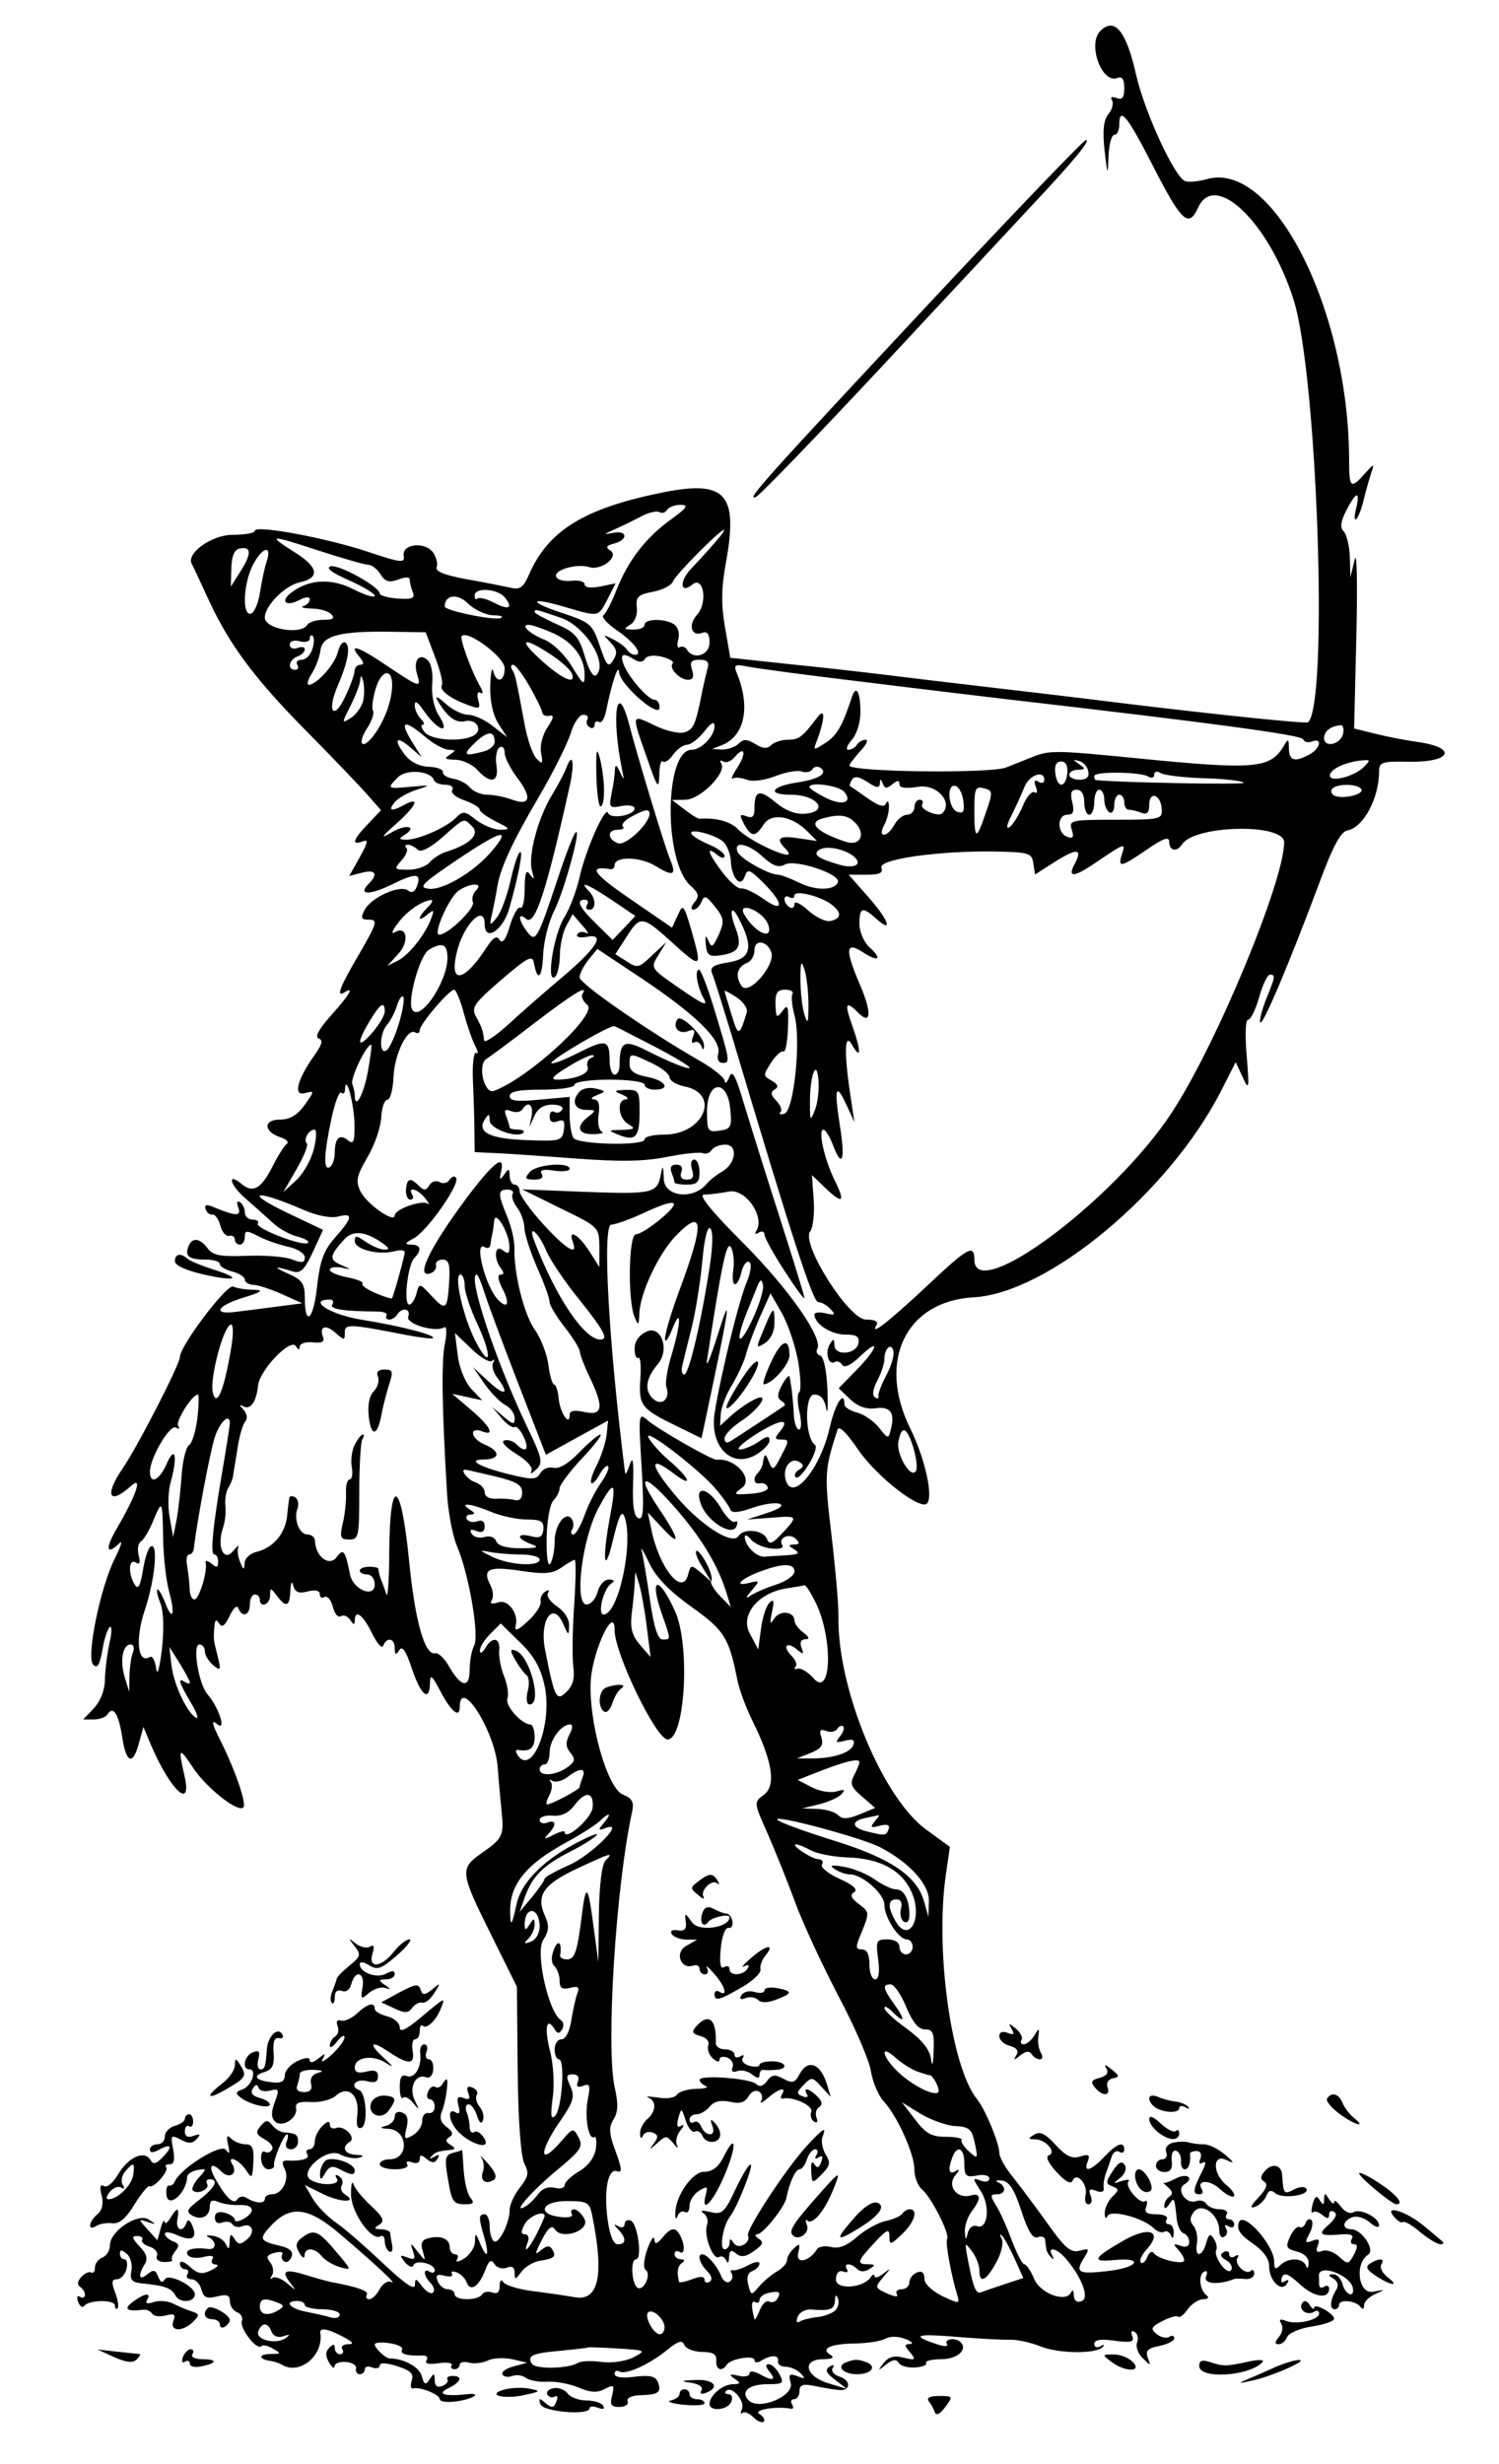 <?xml version="1.0" standalone="no"?>
<!DOCTYPE svg PUBLIC "-//W3C//DTD SVG 20010904//EN"
 "http://www.w3.org/TR/2001/REC-SVG-20010904/DTD/svg10.dtd">
<svg version="1.0" xmlns="http://www.w3.org/2000/svg"
 width="300pt" height="493pt" viewBox="0 0 300 493"
 preserveAspectRatio="xMidYMid meet">
<g transform="translate(0,493) scale(0.05,-0.05)"
fill="#000000" stroke="none">
<path d="M4404 9736 c-52 -52 6 -212 68 -188 20 7 28 -5 28 -41 0 -38 -8 -48
-31 -39 -19 7 -26 3 -18 -9 7 -12 1 -37 -14 -55 -20 -24 -24 -66 -16 -144 12
-104 13 -105 16 -25 2 47 12 85 23 85 11 0 20 18 20 40 0 77 32 38 138 -170
112 -218 140 -244 178 -160 68 148 285 -63 382 -370 95 -302 140 -1612 58
-1690 -7 -7 -382 32 -766 79 -143 18 -372 45 -510 61 -137 16 -322 38 -410 49
-88 11 -265 31 -394 44 l-233 25 -21 122 c-16 90 -15 157 4 261 50 277 -2 331
-266 276 -304 -63 -446 -151 -522 -325 -24 -54 -36 -63 -78 -53 -27 6 -107 22
-176 34 -86 16 -123 31 -116 48 5 14 -2 40 -15 59 -33 44 -125 34 -117 -14 5
-30 -11 -28 -140 15 -166 56 -456 110 -456 85 0 -9 -40 -16 -89 -16 -84 0
-188 -75 -163 -117 4 -7 34 -71 67 -143 83 -180 185 -317 395 -529 99 -100
206 -212 238 -248 l57 -65 -52 -55 c-60 -62 -68 -87 -22 -70 25 10 22 -3 -11
-63 l-42 -75 51 13 c54 14 66 -5 27 -44 -46 -46 3 -47 93 -3 96 48 120 46 99
-9 -8 -21 -21 -27 -35 -15 -32 24 -146 -27 -173 -77 -18 -34 -15 -40 18 -40
35 0 31 -14 -39 -135 -80 -136 -96 -178 -59 -155 40 25 18 -12 -55 -93 -48
-54 -66 -86 -50 -92 18 -6 15 -23 -14 -64 -71 -99 -89 -168 -41 -155 40 10 40
10 -1 -48 -30 -41 -59 -58 -100 -58 -67 0 -63 -50 5 -71 23 -8 33 -19 24 -26
-10 -7 -36 -48 -57 -90 -45 -89 -78 -108 -122 -72 -61 51 -51 0 12 -55 35 -31
85 -75 110 -98 25 -24 70 -49 100 -56 29 -8 49 -19 42 -25 -17 -17 -213 58
-201 77 6 9 -4 16 -21 16 -17 0 -31 13 -31 29 0 16 -9 34 -20 41 -12 7 -14 -2
-6 -22 13 -36 -10 -35 -102 3 -26 11 -35 8 -29 -9 4 -14 17 -24 28 -22 10 1
24 -18 31 -44 6 -25 22 -44 35 -41 13 3 23 -4 23 -15 0 -11 9 -20 20 -20 11 0
20 14 20 31 0 26 7 27 55 2 30 -16 84 -34 120 -42 36 -8 65 -27 65 -42 0 -22
-11 -24 -52 -8 -29 11 -111 17 -182 14 -104 -4 -134 2 -155 30 -31 42 -63 45
-77 7 -15 -39 3 -52 69 -52 32 0 57 -8 57 -18 0 -10 23 -23 50 -30 28 -7 50
-22 50 -32 0 -11 16 -21 35 -21 19 -1 71 -18 115 -38 l80 -36 -100 -13 c-55
-7 -129 -17 -165 -21 -97 -13 -78 24 30 57 73 22 82 30 42 31 -30 0 -68 6 -84
13 -26 10 -213 -238 -213 -282 0 -29 -170 -360 -230 -447 -73 -107 -53 -148
34 -69 49 44 22 -35 -56 -169 -48 -82 -43 -111 10 -60 14 14 6 -12 -17 -58
-59 -115 -117 -399 -88 -428 17 -17 26 -1 37 59 7 45 21 86 30 92 8 5 8 -24
-2 -65 -9 -41 -17 -106 -18 -144 0 -42 -17 -86 -43 -115 l-44 -46 42 0 c24 0
48 9 55 20 23 37 45 2 59 -90 16 -106 43 -116 67 -25 l18 65 31 -74 c79 -183
166 -262 133 -120 -26 114 -22 116 38 26 54 -79 177 -176 198 -154 14 13 -31
145 -89 262 -37 72 -41 92 -17 72 40 -34 9 65 -37 118 -36 40 -62 200 -33 200
12 0 22 -12 22 -28 0 -15 15 -39 33 -55 30 -24 32 -21 19 33 -18 70 -18 68
-14 120 2 29 7 33 19 14 11 -18 23 -10 42 30 15 32 30 45 35 31 15 -39 46 -29
46 15 0 22 9 40 20 40 11 0 20 -9 20 -20 0 -36 40 -21 41 15 0 33 2 33 27 0
37 -49 52 -44 54 20 2 34 6 42 12 20 7 -26 22 -32 57 -23 31 8 49 4 49 -11 0
-13 9 -18 19 -11 11 6 26 -11 33 -39 7 -28 21 -45 32 -38 11 7 28 0 38 -15 13
-20 17 -21 18 -3 0 48 33 24 69 -50 20 -41 40 -64 45 -50 14 37 46 30 46 -10
1 -27 4 -29 18 -8 12 20 27 -2 51 -75 36 -106 70 -134 72 -57 1 37 7 33 40
-29 43 -83 79 -113 79 -68 0 127 140 -92 152 -238 3 -44 10 -121 15 -171 11
-105 7 -114 -82 -176 -85 -60 -83 -76 40 -323 l104 -210 3 -332 c2 -207 13
-349 27 -376 19 -36 16 -52 -18 -95 -23 -29 -41 -69 -41 -89 0 -52 -43 -139
-63 -126 -9 6 -17 32 -17 59 0 27 -9 49 -20 49 -25 0 -25 -13 -1 -95 21 -74 9
-87 -18 -20 -17 42 -19 42 -20 5 0 -22 -20 -52 -43 -67 -23 -14 -36 -16 -29
-4 7 11 4 21 -8 21 -11 0 -21 13 -21 28 0 34 -36 49 -86 36 -25 -6 -32 -21
-22 -51 12 -43 12 -43 -20 -3 -30 38 -31 38 -19 2 11 -32 7 -36 -22 -25 -32
12 -33 10 -10 -19 15 -18 31 -23 34 -12 8 24 85 7 85 -20 0 -10 -9 -13 -20 -6
-28 17 -25 -17 4 -46 13 -13 17 -30 9 -37 -7 -8 -27 3 -43 24 -25 34 -29 34
-29 6 -1 -23 -42 6 -126 85 -69 65 -153 139 -188 163 -35 24 -78 68 -95 97
l-32 55 75 -37 c70 -34 140 -34 85 0 -14 9 -19 25 -12 36 7 12 2 28 -11 36
-14 9 -18 6 -9 -9 17 -27 -64 -31 -105 -5 -49 31 64 130 117 102 23 -12 57
-19 76 -14 24 7 21 10 -11 12 -46 2 -60 30 -25 52 27 17 -23 68 -55 55 -14 -5
-25 1 -25 14 0 16 -11 13 -30 -6 -17 -17 -30 -44 -30 -62 0 -17 -10 -31 -21
-31 -12 0 -16 -9 -9 -20 11 -18 -20 -28 -84 -25 -17 0 -19 -10 -7 -33 21 -40
-9 -102 -50 -102 -16 0 -29 -8 -29 -18 0 -21 -38 -19 -74 4 -13 8 -29 5 -36
-6 -14 -23 -44 4 -86 78 -33 56 -20 75 22 33 32 -32 67 -9 44 29 -24 39 26 19
53 -21 26 -39 27 -38 31 30 3 56 -4 71 -31 71 -19 0 -45 10 -58 23 -17 17 -20
11 -12 -25 8 -35 5 -40 -9 -20 -19 27 -182 -74 -205 -128 -5 -11 -15 -18 -23
-15 -7 2 -12 -14 -10 -35 4 -61 81 3 83 70 1 11 19 23 41 27 38 7 39 6 5 -31
-19 -22 -30 -45 -23 -51 18 -18 69 6 57 27 -6 10 -2 18 10 18 38 0 22 -33 -40
-81 -51 -39 -56 -49 -30 -64 38 -21 71 -3 71 38 0 22 10 27 35 16 19 -8 55
-13 79 -12 60 3 72 -24 25 -53 -22 -13 -39 -16 -39 -7 0 10 -18 23 -40 29 -27
7 -40 0 -40 -20 0 -18 12 -26 29 -19 17 6 35 3 41 -7 6 -10 24 -14 39 -8 41
16 55 -24 19 -53 -26 -22 -34 -21 -49 2 -15 23 -19 21 -20 -11 -1 -31 -5 -33
-15 -10 -8 17 -32 32 -54 34 -22 3 -29 0 -15 -6 32 -15 32 -51 0 -47 -59 8
-97 -2 -84 -23 7 -12 35 -16 63 -9 32 8 45 5 36 -8 -7 -12 -1 -22 14 -22 14
-1 6 -11 -19 -23 -36 -18 -53 -15 -85 14 -23 21 -40 26 -40 13 0 -13 10 -23
21 -23 12 0 16 -9 9 -20 -7 -11 1 -20 16 -20 16 0 34 -18 40 -41 9 -32 21 -38
62 -28 40 10 52 6 52 -19 0 -18 13 -38 29 -44 16 -6 24 -22 19 -36 -10 -27 60
-118 78 -100 6 7 27 2 47 -10 34 -19 32 -21 -11 -21 -49 -1 -48 -21 1 -28 15
-2 36 -9 47 -16 71 -41 166 39 152 128 -3 23 28 18 91 -15 40 -21 46 -30 21
-30 -20 0 -31 -9 -24 -20 7 -11 3 -20 -9 -20 -11 0 -21 11 -21 24 0 18 -6 18
-22 2 -16 -16 -16 -33 -1 -59 12 -20 22 -27 22 -15 1 12 21 19 46 17 25 -2 43
-14 40 -26 -3 -13 4 -23 15 -23 11 0 20 9 20 19 0 11 13 15 30 8 16 -6 30 -3
30 8 0 12 27 11 70 -3 53 -17 67 -30 58 -57 -6 -20 -4 -34 5 -32 28 8 107 -24
107 -43 0 -9 28 -14 63 -9 68 8 112 36 47 29 -92 -10 -124 1 -75 24 51 25 59
49 16 49 -16 0 -25 -6 -20 -14 5 -8 -5 -20 -21 -26 -19 -8 -30 0 -30 23 -1 29
-3 30 -20 4 -17 -25 -22 -23 -32 13 -10 36 -72 70 -128 70 -16 0 -60 41 -60
56 0 8 27 10 60 5 33 -5 55 -16 49 -26 -10 -17 23 -26 86 -23 13 0 19 -9 12
-20 -8 -13 10 -17 49 -11 34 5 57 1 52 -8 -6 -9 -1 -16 11 -16 11 0 21 8 21
18 0 10 17 14 38 8 21 -5 55 -1 75 9 20 10 64 12 97 5 l60 -14 -55 -15 c-30
-8 -50 -23 -44 -32 6 -10 24 -12 40 -6 16 6 41 3 54 -8 14 -10 52 -17 84 -15
33 2 90 -8 126 -23 49 -21 76 -22 106 -6 36 19 39 16 29 -26 -10 -37 -4 -46
29 -46 23 0 38 10 33 22 -5 14 16 24 52 25 72 2 85 12 69 53 -9 23 -32 28 -92
21 -51 -7 -81 -2 -81 11 0 12 8 16 19 10 24 -15 117 26 190 85 45 37 62 42 70
21 6 -15 38 -27 71 -28 44 0 59 -9 57 -35 -3 -36 23 -46 42 -16 15 24 111 40
111 18 0 -10 11 -11 25 -3 40 25 74 25 69 0 -2 -13 11 -23 30 -23 19 0 46 -12
60 -26 21 -22 19 -24 -12 -12 -32 12 -37 8 -27 -28 13 -52 -127 -110 -168 -69
-35 35 0 65 75 65 63 0 67 4 48 40 -12 22 -31 40 -43 40 -14 0 -13 -10 3 -30
29 -35 13 -39 -41 -9 -23 12 -39 13 -39 2 0 -11 -20 -15 -45 -9 -36 8 -39 5
-15 -12 26 -18 25 -21 -6 -22 -41 0 -94 -45 -94 -79 0 -32 74 -25 87 9 7 16 2
30 -11 30 -12 0 -17 6 -10 13 22 22 76 -38 64 -71 -7 -17 -6 -25 1 -17 8 7 27
0 44 -17 16 -16 35 -24 42 -18 6 7 -1 21 -18 31 -26 16 66 32 127 21 10 -2 11
6 4 18 -7 11 -3 20 9 20 11 0 21 15 21 32 0 25 13 30 55 22 116 -23 131 -23
139 -1 4 13 -10 30 -33 37 -23 7 -36 23 -28 35 8 13 4 15 -13 5 -19 -12 -14
-25 22 -52 l48 -37 -75 23 c-93 28 -107 96 -20 96 38 1 47 6 28 18 -40 25 2
44 102 45 47 1 100 9 119 19 19 11 52 10 80 -1 25 -10 34 -19 19 -20 -24 -1
-24 -6 0 -34 24 -30 22 -32 -26 -21 -37 10 -60 4 -80 -21 -25 -32 -24 -33 10
-6 25 20 40 22 50 7 7 -13 37 -21 66 -19 29 2 49 10 44 18 -5 8 22 15 60 15
64 0 108 38 78 68 -19 20 -68 13 -55 -7 7 -12 -13 -11 -49 2 -96 33 -73 40 94
26 85 -7 179 -12 207 -11 29 1 83 -11 121 -26 72 -30 225 -32 251 -3 9 10 5
11 -9 3 -14 -8 -25 -4 -25 9 0 17 26 21 81 13 67 -9 80 -5 71 19 -7 17 -3 24
10 16 11 -7 16 -26 9 -43 -6 -16 4 -44 23 -62 32 -32 33 -32 20 2 -10 28 0 38
46 47 33 7 60 20 60 31 0 10 -9 13 -21 5 -11 -7 -34 -1 -50 12 -25 21 -22 28
24 52 29 15 58 23 63 17 6 -5 23 8 38 30 16 22 44 40 62 40 19 0 25 7 14 15
-28 21 -35 80 -11 95 12 7 16 -1 8 -20 -11 -29 51 -34 113 -9 6 2 26 2 45 0
19 -2 35 8 35 21 0 14 -6 19 -13 12 -20 -20 -69 27 -54 51 8 12 3 15 -10 7
-13 -8 -23 -4 -23 8 0 12 -10 16 -23 8 -15 -9 -12 -19 11 -32 18 -10 27 -28
20 -39 -7 -11 -24 -2 -41 22 -16 22 -25 48 -19 57 5 9 1 29 -9 45 -15 24 -21
20 -31 -16 -16 -58 -48 -59 -37 -1 4 23 -2 55 -14 70 -16 19 -15 34 3 57 32
38 100 -13 100 -75 0 -21 9 -33 20 -26 12 7 15 23 7 34 -8 13 -4 16 10 8 13
-8 23 -5 23 7 0 11 -10 21 -21 21 -12 0 -16 9 -9 20 7 11 -6 20 -28 20 -22 0
-46 10 -53 21 -7 12 -25 17 -40 12 -40 -16 -84 45 -48 67 42 26 9 47 -37 22
-21 -11 -42 -19 -47 -16 -4 2 4 -6 19 -19 18 -16 19 -27 5 -36 -11 -7 -21 -24
-21 -37 0 -14 8 -12 20 6 20 31 21 27 30 -59 3 -27 15 -53 27 -57 13 -4 23
-20 23 -35 0 -18 -13 -23 -35 -15 -29 10 -30 7 -10 -15 14 -15 25 -34 25 -43
0 -21 -106 4 -122 29 -7 10 -18 3 -26 -16 -7 -19 -19 -29 -26 -22 -7 7 4 31
24 53 67 74 7 94 -98 32 -119 -69 -125 -84 -30 -75 118 11 94 -30 -26 -44
-120 -14 -134 -7 -98 51 24 38 22 41 -17 30 -36 -9 -59 11 -131 113 -48 67
-111 151 -139 186 -28 34 -51 76 -51 92 0 39 -57 176 -89 215 -104 128 -169
598 -125 900 l16 110 -96 70 c-174 127 -355 565 -350 850 1 44 -12 192 -28
328 -29 243 -28 260 24 421 6 18 34 -9 79 -74 65 -98 219 -225 270 -225 41 0
9 169 -58 305 -133 270 -17 509 254 524 297 16 780 418 988 821 l61 120 28
-60 c25 -55 27 -49 16 85 -7 85 -5 145 6 145 10 0 30 41 44 90 14 50 33 90 43
90 23 0 22 -7 -16 -100 -17 -45 -28 -86 -22 -91 11 -11 119 246 233 551 56
152 88 212 115 217 64 12 126 127 127 235 0 39 11 42 118 40 175 -3 198 58 30
80 -43 6 -116 20 -163 32 l-85 21 9 373 c5 215 2 342 -7 302 l-17 -70 -2 81
c-2 45 -13 91 -25 103 -15 15 -12 39 11 84 40 77 56 80 39 7 -8 -30 -7 -49 1
-42 8 8 22 44 30 80 9 37 23 85 30 107 13 36 11 36 -26 -5 -56 -63 -63 -58
-63 50 0 603 -304 1205 -570 1128 -33 -9 -72 -13 -86 -8 -42 14 -163 277 -197
427 -39 174 -86 231 -143 174z m-1719 -1955 c-100 -72 -171 -164 -217 -281
-19 -49 -43 -95 -53 -102 -9 -6 15 -33 54 -60 70 -48 107 -98 72 -98 -10 0
-24 9 -31 20 -7 11 -32 30 -56 42 -42 21 -42 21 -11 -12 27 -28 29 -43 12 -71
-20 -32 -27 -24 -54 56 -29 87 -37 94 -147 131 -144 47 -137 68 8 25 137 -40
132 -41 170 32 l32 63 -62 -13 c-38 -7 -62 -4 -62 9 0 11 -24 18 -53 14 -30
-3 -57 4 -61 17 -9 27 83 53 132 38 48 -16 122 42 85 66 -20 13 -17 20 15 28
57 15 54 54 -3 43 -41 -8 -40 -7 5 14 28 12 75 35 105 51 30 16 63 24 74 18
10 -6 24 -3 31 9 7 11 31 20 54 20 34 0 26 -12 -39 -59z m173 -96 c-26 -30
-68 -76 -93 -102 -47 -50 -42 -102 6 -62 45 37 63 -73 19 -121 -37 -41 -23
-89 22 -72 19 7 28 -5 28 -39 0 -51 -64 -71 -90 -29 -7 12 -20 16 -30 10 -9
-5 -11 9 -5 32 6 25 -1 49 -17 60 -38 24 -118 23 -118 -2 0 -11 -20 -20 -45
-19 -38 0 -40 3 -13 19 19 11 30 39 27 69 -5 43 5 52 64 63 39 7 75 26 81 42
11 28 187 205 204 206 5 0 -13 -25 -40 -55z m-1383 -85 c13 0 35 -17 48 -38
19 -30 34 -34 71 -21 27 11 46 11 46 0 0 -10 5 -32 12 -50 10 -25 -1 -30 -60
-26 -39 3 -72 12 -72 20 0 27 -163 117 -196 109 -22 -6 3 -25 71 -55 58 -26
105 -54 105 -63 0 -9 -37 2 -83 25 -88 46 -178 42 -248 -10 -50 -36 -26 -61
29 -32 24 13 42 14 42 3 0 -10 -11 -23 -25 -27 -14 -5 0 -9 32 -10 31 0 66
-10 78 -22 17 -17 9 -23 -30 -23 -29 0 -58 -9 -65 -20 -26 -42 -170 -17 -170
29 0 47 80 128 140 141 82 18 75 60 -20 120 -113 71 -103 72 95 7 96 -31 186
-57 200 -57z m-511 -24 l-40 -63 2 73 c1 48 12 75 33 79 47 10 49 -19 5 -89z
m104 39 c-9 -25 -20 -80 -27 -123 -6 -43 -22 -82 -36 -87 -36 -12 -32 115 6
192 37 73 79 86 57 18z m906 -217 c31 0 44 -6 30 -11 -26 -11 -224 30 -224 46
0 47 51 54 92 13 26 -25 71 -47 102 -48z m46 72 c36 -44 17 -53 -44 -21 -29
15 -58 22 -65 16 -6 -7 -11 -1 -11 12 0 34 91 28 120 -7z m225 -82 c97 -33
190 -181 142 -229 -11 -11 -29 16 -46 74 -23 79 -39 97 -114 130 -48 22 -87
43 -87 48 0 13 3 12 105 -23z m-39 -58 c84 -35 134 -99 134 -169 0 -46 -5 -43
-50 31 -28 47 -76 94 -110 108 -62 25 -98 60 -64 60 11 0 51 -13 90 -30z
m-465 -98 c21 -54 33 -105 28 -113 -12 -19 29 -52 99 -78 52 -20 56 -18 46 19
-6 23 -2 35 9 28 12 -7 11 3 -1 25 -36 63 -83 193 -74 202 25 25 172 -85 172
-129 0 -54 -33 -62 -46 -11 -5 19 -10 -8 -12 -61 -1 -60 11 -115 33 -150 l35
-54 -58 45 c-31 25 -76 45 -98 45 -23 0 -64 20 -91 45 -27 25 -42 32 -33 15
35 -64 74 -95 109 -86 45 12 76 -32 39 -56 -45 -28 -171 -21 -198 12 -14 17
-17 30 -8 30 9 0 5 11 -8 24 -13 13 -24 38 -24 54 0 20 12 14 34 -19 60 -87
115 -102 59 -16 -16 27 -27 79 -23 121 4 44 -4 83 -20 96 -34 29 -57 -6 -40
-60 17 -54 10 -52 -124 38 -116 78 -154 89 -106 32 17 -20 18 -30 2 -30 -12 0
-22 -11 -23 -25 0 -14 -17 -60 -37 -102 -46 -99 -75 -61 -31 41 43 100 53 161
31 175 -10 6 -23 -11 -30 -39 -12 -49 -85 -130 -116 -130 -9 0 -4 20 12 45 16
25 32 68 35 95 8 58 82 76 294 72 l127 -2 37 -98z m-491 30 c-7 -23 -26 -42
-43 -42 -16 0 -24 -9 -17 -20 7 -11 3 -20 -9 -20 -32 0 -25 40 9 53 17 6 30
19 30 29 0 9 -13 12 -30 5 -17 -6 -30 0 -30 13 0 15 16 20 40 14 22 -6 40 -1
40 11 0 12 5 16 12 10 6 -7 6 -31 -2 -53z m965 -28 c35 -24 69 -55 74 -69 19
-49 -41 -22 -129 59 -92 84 -62 89 55 10z m324 -13 c19 -12 35 -11 43 3 8 13
36 16 68 8 30 -8 49 -19 43 -26 -18 -18 27 -66 61 -66 20 0 25 13 16 40 -10
31 -4 40 30 40 31 0 40 -9 32 -35 -5 -19 -14 -57 -20 -85 -27 -138 -35 -158
-71 -170 -22 -7 -75 5 -120 27 -95 46 -95 50 -32 -128 42 -122 48 -131 50 -71
0 38 7 63 14 55 7 -7 26 5 41 27 16 22 41 40 56 40 15 0 46 24 69 53 28 36 41
43 41 21 0 -39 -53 -94 -91 -94 -110 0 -114 -450 -4 -545 32 -29 35 -41 15
-65 -14 -17 -16 -30 -5 -30 12 0 26 15 33 32 11 27 19 24 54 -20 37 -47 38
-59 15 -112 -23 -50 -29 -54 -41 -25 -12 26 -14 23 -11 -15 4 -41 14 -49 55
-43 77 10 92 35 65 107 -27 70 -19 100 11 43 61 -116 51 -162 -36 -177 -67
-11 -80 -20 -69 -47 8 -18 43 -132 80 -253 240 -805 323 -1060 344 -1060 12 0
35 -12 49 -28 22 -23 19 -26 -19 -17 -25 6 -45 4 -45 -5 0 -37 66 -80 123 -80
46 0 58 -8 53 -35 -9 -45 -96 -52 -96 -7 -1 26 -4 27 -18 4 -21 -32 -6 -87 19
-72 9 6 22 1 30 -11 9 -14 34 -2 71 33 84 80 72 34 -14 -54 l-71 -73 46 -44
c31 -29 65 -41 101 -36 60 9 79 -18 62 -83 -10 -41 -11 -41 -48 6 -21 26 -60
53 -88 60 -27 7 -50 22 -50 32 0 61 -37 4 -58 -89 -40 -177 -158 -312 -179
-204 -8 46 25 83 57 63 18 -11 18 -19 -2 -31 -15 -9 -21 -23 -13 -30 7 -8 31
16 53 53 23 37 33 71 24 77 -40 27 -43 201 -3 201 26 0 41 -18 48 -55 5 -30 8
3 5 74 -3 77 -15 132 -29 137 -13 4 -18 16 -12 26 26 41 -113 240 -295 423
-131 131 -182 195 -158 195 21 0 65 6 99 12 66 14 145 -99 111 -156 -9 -13 -5
-17 9 -8 13 8 23 4 23 -8 0 -12 36 -77 80 -145 44 -68 80 -117 80 -109 0 8
-44 151 -98 319 -54 168 -118 373 -143 455 -35 118 -48 142 -60 110 -9 -22
-17 -29 -18 -16 0 13 -44 49 -96 79 -205 117 -485 311 -485 336 0 15 16 46 35
70 l36 44 179 -119 c215 -144 319 -246 305 -299 -6 -24 1 -38 18 -38 31 0 29
8 -38 228 -25 80 -50 145 -57 145 -18 0 -8 -66 18 -114 20 -35 0 -27 -94 38
-119 82 -119 82 -87 134 l32 52 -57 -53 c-52 -50 -59 -52 -101 -24 l-46 29 44
68 c55 88 64 87 182 -20 119 -108 122 -106 80 42 -32 110 -35 113 -56 66 l-23
-50 -169 116 c-150 103 -169 133 -76 118 8 -1 15 6 15 16 0 36 100 35 162 -2
73 -45 87 -39 60 26 -22 53 -127 400 -162 533 -50 195 -75 47 -30 -175 9 -43
8 -45 -8 -10 -15 31 -19 33 -21 8 0 -18 -6 -60 -13 -93 -11 -56 -9 -60 40 -50
29 5 52 1 52 -10 0 -28 -97 -44 -106 -18 -10 32 -89 -145 -114 -256 -12 -55
-40 -128 -62 -163 -42 -69 -72 -259 -38 -238 11 7 20 46 21 86 0 41 12 95 26
120 l25 46 39 -45 c22 -24 28 -38 15 -30 -13 7 -29 5 -35 -5 -7 -11 10 -16 40
-10 75 13 37 -46 -105 -166 -63 -53 -157 -135 -210 -184 -53 -48 -97 -77 -98
-65 -5 40 -9 52 -32 94 -21 37 -10 53 100 148 105 90 125 101 131 69 14 -79
33 -63 37 31 2 53 22 134 45 178 41 82 112 345 84 311 -9 -10 -41 -94 -72
-188 -81 -243 -87 -253 -122 -207 -35 47 -37 79 -3 50 36 -29 81 111 175 535
20 91 11 137 -14 70 -8 -21 -33 -69 -57 -108 -57 -93 -97 -244 -81 -303 11
-36 9 -40 -7 -17 -16 23 -21 10 -22 -56 0 -48 -8 -82 -17 -76 -9 6 -28 -26
-42 -72 -16 -55 -30 -74 -41 -57 -11 19 -26 11 -53 -31 -91 -140 -151 -148
-118 -16 27 111 111 193 111 110 0 -73 74 -25 99 65 38 135 56 233 42 223 -8
-4 -25 -57 -38 -116 -14 -60 -38 -126 -55 -146 -29 -36 -30 -34 -17 22 7 33
16 78 19 100 12 75 60 180 166 360 58 99 115 214 128 255 12 41 35 75 50 75
16 0 23 -8 17 -19 -6 -10 -3 -24 9 -31 11 -7 20 -2 20 10 0 12 8 17 18 11 10
-6 22 14 28 44 23 114 50 194 52 155 3 -49 162 -188 162 -141 0 17 -9 31 -20
31 -26 0 -105 91 -124 142 -16 42 -2 48 43 19z m-420 -106 c27 -47 50 -94 51
-105 1 -11 14 -17 29 -14 20 4 18 -8 -8 -47 -20 -30 -31 -75 -25 -103 8 -42 5
-46 -18 -22 -15 15 -37 76 -48 137 -35 187 -37 199 -50 219 -7 11 -5 20 4 20
9 0 38 -38 65 -85z m1341 16 c226 -28 487 -59 580 -70 805 -93 1170 -142 1176
-159 4 -11 20 -15 35 -9 43 17 35 -28 -10 -52 -59 -32 -81 -25 -82 24 0 39 -3
41 -20 11 -54 -92 -115 -97 -589 -50 -325 32 -349 33 -420 4 -22 -9 -68 -27
-103 -41 -62 -25 -627 -18 -627 8 0 6 20 31 43 57 24 25 34 46 22 46 -13 0
-28 -9 -35 -20 -7 -11 -22 -20 -34 -20 -12 0 -6 17 13 39 20 22 35 70 35 111
0 84 -18 113 -35 58 -38 -114 -58 -149 -104 -180 -48 -31 -50 -31 -38 1 35 92
38 144 5 101 -61 -80 -74 -90 -119 -90 -25 0 -55 -10 -67 -22 -15 -15 -33 -14
-63 5 -33 20 -47 21 -67 1 -13 -13 -42 -23 -65 -23 l-41 2 41 16 c90 37 114
153 58 288 -13 33 -8 36 43 26 32 -7 243 -35 468 -62z m-1891 -27 c-5 -63 -35
-138 -78 -193 -44 -54 -61 -25 -21 36 18 28 29 59 23 69 -6 9 -1 50 11 89 25
82 72 82 65 -1z m-116 -51 c-7 -23 -28 -53 -49 -66 -37 -23 -37 -22 -1 49 20
40 38 86 39 103 2 22 5 20 12 -6 5 -20 5 -56 -1 -80z m251 -143 c32 -27 74
-50 93 -50 28 -1 29 -3 3 -20 -24 -15 -19 -19 22 -20 28 0 68 -18 88 -40 54
-59 88 -51 77 18 -5 32 1 64 12 71 12 8 21 -2 21 -21 0 -19 23 -64 51 -101 60
-79 51 -114 -23 -86 -28 10 -71 19 -97 19 -25 0 -57 13 -70 29 -13 16 -44 32
-67 35 -24 4 -43 16 -41 26 2 11 -24 21 -58 22 -39 2 -74 20 -96 50 -46 61
-32 76 25 26 l44 -38 -34 54 c-58 92 -40 102 50 26z m3672 15 c-8 -43 -76 -60
-76 -18 0 27 26 48 66 51 10 1 14 -14 10 -33z m-3396 -34 c0 -14 -20 -32 -45
-38 -78 -21 -85 -14 -35 34 51 49 80 51 80 4z m971 -103 c-19 -29 -27 -48 -18
-43 9 6 35 3 57 -5 23 -9 71 -2 115 15 41 16 88 24 104 18 16 -6 35 -2 42 8 6
11 20 14 31 8 35 -22 -3 -47 -92 -60 -105 -16 -121 -49 -24 -49 106 0 156 -68
56 -76 -38 -3 -79 13 -117 45 -65 54 -85 49 -85 -22 0 -34 -8 -43 -32 -33 -28
10 -29 6 -10 -31 29 -53 45 -54 78 -3 30 49 112 37 174 -25 l40 -40 -75 11
c-78 12 -92 -1 -51 -42 13 -13 17 -24 9 -24 -36 0 -165 65 -198 101 -30 32
-89 48 -155 43 -6 -1 -33 16 -60 37 l-50 38 53 1 c59 0 167 108 144 145 -7 12
-4 15 8 8 11 -7 32 1 46 18 40 48 48 15 10 -43z m1321 -22 c-7 -61 -40 -61
-48 0 -4 31 4 47 23 47 19 0 28 -16 25 -47z m84 7 c5 -22 -7 -33 -35 -33 -22
0 -41 9 -41 20 0 11 16 20 35 20 30 1 31 4 5 22 -27 19 -27 20 0 13 17 -5 33
-23 36 -42z m1103 18 c-43 -42 -147 -65 -135 -29 8 25 71 52 135 56 26 2 26
-1 0 -27z m-3722 -52 c3 -11 24 -19 46 -19 22 0 34 -9 27 -21 -7 -11 15 -30
48 -41 34 -12 62 -29 62 -37 0 -9 29 -30 65 -48 58 -29 60 -32 18 -33 -26 0
-69 18 -97 39 -46 37 -53 37 -82 8 -39 -39 -149 -87 -198 -87 -30 1 -31 4 -7
19 55 35 5 45 -52 10 -45 -26 -42 -19 18 34 81 72 99 111 36 78 -54 -30 -70
-26 -41 9 14 17 53 39 88 50 59 19 57 19 -23 12 -96 -9 -98 -8 -52 38 34 34
130 26 144 -11z m2859 14 c13 -9 24 -5 24 7 0 13 11 16 25 7 14 -9 91 -18 173
-21 81 -2 153 -10 160 -18 8 -9 -514 1 -593 11 -3 1 -5 8 -5 16 0 19 184 17
216 -2z m-1074 -28 c1 20 3 20 12 -1 7 -20 16 -20 38 -2 21 17 28 17 28 0 0
-15 26 -18 77 -10 73 11 139 -62 95 -106 -16 -17 -93 16 -81 35 6 11 2 19 -10
19 -11 0 -21 -13 -21 -30 0 -16 -13 -30 -29 -30 -16 0 -39 -18 -51 -40 -12
-22 -30 -40 -41 -40 -13 0 -13 13 0 39 12 21 20 55 19 75 0 20 -6 25 -11 12
-7 -18 -28 -12 -73 19 -35 25 -67 47 -71 49 -4 2 -1 13 7 26 10 16 28 13 62
-9 36 -24 48 -26 50 -6z m658 14 c0 -12 -11 -15 -23 -7 -16 10 -20 4 -11 -20
8 -20 5 -29 -6 -22 -10 6 -32 -19 -47 -57 -16 -37 -40 -75 -53 -83 -14 -8 -10
11 9 48 17 34 40 84 51 112 19 49 80 71 80 29z m-801 -47 c37 -45 -10 -58 -78
-22 -34 17 -61 35 -61 41 0 22 117 6 139 -19z m477 -38 c5 -42 0 -51 -25 -42
-37 15 -43 115 -6 103 14 -4 28 -32 31 -61z m90 -46 c-38 -112 -46 -111 -46
10 0 87 4 97 38 88 36 -9 37 -14 8 -98z m1503 94 c12 -19 -66 -40 -105 -27
-13 5 -19 17 -13 27 15 23 103 24 118 0z m-1109 -52 c0 -27 9 -50 20 -50 11 0
20 23 20 50 0 28 9 50 20 50 11 0 20 -17 20 -39 0 -21 9 -44 20 -51 11 -7 20
6 20 29 0 22 9 41 20 41 11 0 20 -13 20 -30 0 -16 8 -30 18 -30 10 0 33 -5 50
-12 23 -9 32 0 32 32 0 56 46 42 50 -16 3 -42 -4 -44 -185 -44 -178 0 -187 -2
-175 -40 10 -30 5 -37 -19 -28 -41 16 -40 88 1 88 24 0 29 12 20 50 -9 37 -5
50 18 50 19 0 30 -19 30 -50z m-1740 -45 c0 -41 -96 -131 -127 -119 -43 17
-43 54 0 54 19 0 28 6 20 13 -7 7 7 25 32 38 54 30 75 34 75 14z m826 -40 c40
-44 16 -91 -38 -74 -120 39 -158 78 -93 95 69 18 99 13 131 -21z m-1535 -13
c30 -31 -11 -71 -104 -100 -24 -7 -54 -27 -68 -43 -13 -16 -51 -29 -85 -29
-57 0 -58 2 -27 37 18 20 27 42 20 50 -8 7 -5 13 6 13 10 0 28 -9 39 -20 12
-12 47 5 99 50 92 81 84 78 120 42z m1005 -61 c14 -14 27 -46 29 -73 3 -71 39
-113 56 -65 11 32 19 30 76 -27 82 -82 81 -122 -2 -62 -36 25 -75 43 -87 41
-13 -3 -46 25 -75 63 -59 77 -69 110 -23 72 17 -14 30 -16 30 -5 0 11 -27 31
-60 45 -34 14 -66 33 -72 43 -16 26 96 -2 128 -32z m2244 -1 c0 -155 -270
-807 -448 -1079 -229 -352 -792 -772 -792 -591 0 63 -25 50 -189 -105 -153
-143 -231 -204 -203 -158 9 15 -5 23 -42 23 -69 0 -262 306 -223 353 11 14 18
71 14 125 l-7 100 51 -49 c72 -69 84 -61 41 26 -42 84 -69 205 -46 205 8 0 26
-29 39 -64 37 -96 49 -56 26 85 -23 148 -15 170 28 76 l31 -67 -12 80 c-30
189 -29 285 2 230 37 -65 38 -27 1 77 -32 90 -26 101 25 50 51 -51 54 2 6 113
-60 140 -58 175 10 131 64 -42 82 -30 28 19 -22 20 -40 62 -40 93 0 66 12 70
64 24 72 -66 55 -11 -25 80 l-82 93 71 0 c52 0 68 7 60 28 -13 34 227 68 452
65 139 -3 150 -6 156 -47 l7 -45 80 51 c89 56 112 53 78 -10 -29 -54 -3 -53
81 4 123 83 124 83 109 37 -18 -57 -5 -54 100 18 67 46 89 53 89 30 0 -36 31
-41 51 -10 48 78 409 86 409 9z m-3171 -35 c-71 -84 -197 -159 -254 -151 -38
5 -27 18 71 86 216 148 269 167 183 65z m1085 -24 c40 -36 62 -44 88 -30 41
22 222 -38 212 -70 -12 -35 -90 -36 -157 -2 -35 17 -72 31 -82 31 -38 0 -152
64 -163 92 -17 45 44 33 102 -21z m361 4 c41 -32 8 -53 -55 -35 -87 25 -109
42 -80 60 28 17 98 4 135 -25z m-1509 -137 c-13 -13 -19 -34 -13 -48 9 -25
-100 -130 -135 -130 -26 0 37 145 76 175 44 32 104 35 72 3z m544 -40 l93 -63
-45 -48 -46 -48 -66 65 c-68 66 -82 96 -45 96 12 0 16 -9 9 -20 -7 -11 -3 -20
9 -20 28 0 27 46 -3 76 -43 43 0 25 94 -38z m882 -20 c38 -31 35 -53 -7 -63
-19 -5 -60 15 -90 42 -30 28 -55 39 -55 26 0 -14 -9 -20 -20 -13 -11 7 -20 21
-20 32 0 11 9 15 20 8 11 -7 20 -3 20 7 0 24 110 -4 152 -39z m-1621 -9 c-40
-41 -41 -62 -1 -29 26 22 29 20 17 -12 -23 -65 -88 -147 -133 -171 l-44 -22
44 48 c46 50 35 117 -15 86 -14 -8 -9 8 13 36 35 49 96 90 134 94 9 0 3 -13
-15 -30z m1357 -55 c11 -18 14 -38 7 -46 -17 -16 -70 25 -97 75 -25 47 59 20
90 -29z m19 -123 c19 -50 -89 -176 -118 -137 -28 39 -19 78 23 94 15 6 28 29
28 51 0 43 49 38 67 -8z m-1296 -26 c-2 -97 -110 -255 -141 -205 -21 34 30
218 67 240 55 32 74 23 74 -35z m1445 -185 c0 -73 -3 -81 -16 -40 -9 28 -16
91 -16 140 0 73 3 81 16 40 9 -27 16 -90 16 -140z m-1379 -35 c14 -52 35 -112
46 -132 11 -20 12 -32 3 -26 -10 5 -16 -45 -13 -113 3 -68 6 -160 6 -204 l1
-80 85 -4 c47 -2 193 -12 325 -22 175 -13 272 -11 360 7 66 13 130 20 143 15
12 -5 29 1 36 13 7 11 31 21 54 21 52 0 43 -77 -13 -108 -21 -12 -48 -33 -60
-47 -53 -67 -170 -55 -173 17 -2 56 -4 59 -12 18 -14 -75 -32 -79 -304 -69
l-251 10 154 -76 c154 -75 154 -75 155 -155 l0 -80 -41 65 c-43 66 -86 90 -65
35 22 -59 -28 -28 -120 73 -51 56 -93 115 -93 130 0 15 -9 27 -20 27 -11 0
-20 16 -20 35 -1 30 -4 31 -22 5 -17 -24 -20 -22 -12 14 16 72 -32 34 -138
-107 -151 -203 -209 -326 -143 -301 14 5 23 19 20 32 -3 12 9 22 27 22 24 0
30 -19 26 -85 -7 -117 -13 -122 -70 -61 -49 53 -50 53 -61 10 -7 -24 -19 -44
-29 -44 -24 0 -6 160 20 186 32 32 27 54 -13 54 -27 1 -25 6 11 25 54 29 185
216 170 242 -6 9 -18 6 -26 -7 -9 -14 -27 -18 -40 -10 -14 8 -32 3 -41 -12
-14 -22 -22 -23 -42 -3 -35 35 -48 31 -52 -15 -1 -22 6 -40 17 -40 11 0 15 9
8 20 -21 35 24 22 52 -15 15 -19 19 -29 11 -22 -21 18 -133 -21 -133 -46 0
-34 -116 48 -138 98 -19 39 -14 62 29 135 29 49 53 120 55 159 2 39 13 71 25
71 11 0 22 41 24 90 4 93 56 198 87 179 10 -6 18 -2 18 9 0 24 118 162 138
162 7 0 25 -43 39 -95z m474 77 c-6 -9 3 -29 20 -43 44 -36 -235 -293 -374
-344 -39 -15 -67 106 -30 128 13 8 100 72 193 144 160 122 217 156 191 115z
m658 -74 c-30 -96 -34 -97 -61 -8 -15 50 -28 92 -28 95 0 3 22 -8 49 -26 27
-18 45 -45 40 -61z m183 75 c-6 -9 -2 -47 8 -85 27 -98 -2 -382 -40 -394 -16
-5 -24 -3 -16 6 8 8 0 28 -16 45 -23 23 -25 35 -7 46 17 10 13 20 -12 35 -35
19 -35 22 -2 73 19 29 41 48 49 44 8 -5 16 38 18 94 3 88 0 98 -22 68 -23 -31
-26 -28 -28 25 -1 47 7 60 39 60 21 0 35 -8 29 -17z m-1574 -114 c-15 -51 -37
-100 -49 -110 -31 -26 -32 64 0 100 14 17 33 52 40 78 8 25 19 41 25 35 6 -5
-1 -52 -16 -103z m-58 44 c0 -15 -22 -53 -50 -85 -60 -69 -65 -44 -10 47 42
70 60 81 60 38z m1075 -138 c144 -75 190 -111 96 -75 -27 10 -85 37 -128 59
-85 43 -103 32 -103 -61 0 -21 -9 -38 -20 -38 -11 0 -20 26 -20 57 0 83 -15
86 -124 31 -55 -28 -104 -47 -109 -42 -10 10 237 155 253 148 6 -2 75 -38 155
-79z m-1143 -105 c-17 -92 -52 -154 -52 -92 0 10 -5 31 -10 45 -8 23 56 157
76 157 3 0 -3 -49 -14 -110z m894 57 c-13 -5 -19 -21 -14 -36 10 -26 -47 -50
-122 -51 -29 0 -18 14 40 49 44 28 89 49 100 49 11 -1 9 -6 -4 -11z m243 -21
c39 -18 71 -44 71 -57 0 -13 27 -29 59 -36 148 -29 78 -193 -81 -193 -43 0
-78 -8 -78 -19 0 -27 -267 -21 -285 6 -8 13 -15 55 -15 94 l0 70 -120 -11
c-90 -9 -120 -5 -120 14 0 19 37 26 130 26 73 0 130 9 130 20 0 11 60 20 140
20 80 0 140 -9 140 -20 0 -11 18 -20 40 -20 67 0 45 37 -30 51 -51 10 -70 24
-70 51 0 46 1 46 89 4z m653 -187 c-18 -46 -20 -45 -20 21 -2 110 26 192 34
99 3 -39 -3 -93 -14 -120z m-1843 -56 c1 -71 -4 -84 -26 -66 -33 28 -53 10
-53 -49 0 -25 -9 -51 -20 -58 -26 -16 -24 51 7 196 14 64 31 109 39 102 8 -8
15 -2 15 14 4 64 36 -58 38 -139z m1504 59 c7 -71 3 -80 -43 -86 -47 -7 -50
-2 -50 78 0 123 82 130 93 8z m-795 -27 l-9 -45 20 45 c13 30 37 45 72 45 30
0 46 -9 39 -20 -7 -12 -21 -15 -31 -9 -11 6 -19 -2 -19 -19 0 -20 11 -26 32
-19 24 10 30 2 25 -34 -7 -44 -14 -46 -147 -41 -148 5 -202 31 -170 82 17 26
19 25 20 -3 0 -34 110 -73 135 -49 6 7 -3 12 -22 12 -18 0 -33 4 -33 8 0 5 -6
25 -13 44 -11 27 -6 32 19 22 18 -7 38 -4 45 7 22 36 45 19 37 -26z m-872
-133 c-11 -44 -43 -100 -71 -125 l-51 -47 53 92 c29 50 48 97 41 103 -15 15 8
55 31 55 9 0 8 -35 -3 -78z m796 -179 c-6 -9 2 -34 18 -55 16 -21 29 -58 29
-82 1 -25 24 -96 51 -158 28 -62 50 -124 50 -138 0 -13 27 -58 60 -100 33 -42
60 -86 61 -98 0 -12 18 -58 39 -102 58 -121 53 -156 -20 -140 -42 9 -60 6 -60
-12 0 -49 -40 12 -44 68 -3 30 -11 54 -18 54 -7 0 -18 36 -23 79 -6 44 -30
106 -54 140 -43 60 -84 222 -82 326 1 30 -12 87 -29 127 -38 92 -38 108 1 108
17 0 27 -8 21 -17z m-835 -65 c51 -22 107 -33 135 -26 63 16 61 -2 -10 -83
-47 -53 -61 -93 -73 -197 -14 -134 -49 -164 -49 -44 0 56 -11 71 -65 95 -65
29 -59 33 15 10 33 -10 48 4 82 77 l41 89 -126 60 c-197 92 -155 108 50 19z
m1423 -39 c-39 -32 -81 -58 -95 -58 -29 -1 -33 -265 -5 -331 15 -36 17 -34 19
13 2 81 76 239 145 311 113 117 117 55 14 -221 -32 -86 -57 -171 -56 -190 0
-18 13 -1 28 37 38 97 37 29 -1 -98 -18 -58 -27 -117 -22 -131 18 -49 -20 -81
-55 -46 -34 34 -26 81 21 137 49 57 14 157 -45 130 -30 -14 -48 -39 -48 -68 0
-26 7 -42 15 -37 8 5 12 -33 8 -85 -7 -107 3 -119 149 -190 l96 -47 47 223
c68 324 71 361 15 182 -28 -88 -46 -129 -40 -92 59 386 79 481 96 451 10 -18
14 -59 9 -91 -10 -71 16 -77 33 -7 7 28 21 46 31 39 11 -6 6 -41 -10 -80 -32
-76 -102 -362 -128 -520 -23 -135 65 -227 163 -172 31 18 56 44 56 58 0 20
-10 19 -44 -5 -25 -17 -59 -31 -75 -31 -17 1 13 28 66 62 98 61 140 65 93 8
-21 -25 -19 -30 8 -30 31 0 31 -5 -1 -65 -30 -59 -34 -61 -49 -25 -14 38 -19
36 -25 -8 -2 -10 -10 -25 -18 -34 -23 -22 -18 -49 7 -43 13 3 27 -4 31 -16 4
-12 -25 -23 -68 -26 -70 -5 -72 -3 -35 24 48 36 -29 121 -101 112 -17 -3 -235
122 -277 158 -36 32 -37 27 -24 -184 10 -171 8 -215 -12 -208 -18 6 -25 48
-22 137 3 92 -1 114 -13 78 -9 -27 -18 -43 -19 -34 -66 523 -92 994 -55 994
16 0 77 22 135 49 129 60 152 48 58 -30z m-601 -106 c1 -29 -5 -33 -26 -16
-32 27 -39 -32 -8 -72 13 -17 13 -25 -1 -25 -14 0 -11 -20 6 -54 33 -62 22
-88 -18 -45 -50 54 -96 236 -52 209 11 -7 21 -3 23 9 1 11 4 30 7 41 3 11 6
36 8 55 4 46 60 -47 61 -102z m801 -85 c-34 -222 -83 -428 -101 -428 -9 0 -13
16 -8 35 4 19 21 87 37 151 16 63 35 183 43 266 8 92 21 144 32 133 12 -12 10
-73 -3 -157z m-1311 99 c29 -20 32 -27 10 -27 -17 0 -50 14 -75 31 -37 26 -44
27 -44 3 0 -33 94 -57 157 -41 24 7 43 5 43 -3 0 -15 -44 -174 -51 -185 -1 -3
-31 6 -66 21 -35 15 -59 32 -52 38 6 6 -21 17 -60 25 -39 7 -71 21 -71 30 0
10 20 13 45 9 45 -9 45 -9 -1 11 -48 21 -45 37 14 102 34 37 84 33 151 -14z
m658 -33 c15 -35 73 -122 130 -192 101 -126 120 -162 86 -162 -65 0 -180 173
-265 396 -27 71 18 33 49 -42z m-327 -139 c0 -25 23 -94 51 -153 61 -131 53
-187 -9 -66 -48 95 -87 264 -59 264 9 0 17 -20 17 -45z m80 -30 c13 -41 73
-203 134 -360 l111 -286 125 69 124 68 -6 -58 c-4 -32 -22 -86 -39 -120 -18
-34 -28 -66 -22 -72 5 -5 20 10 33 34 13 24 28 39 34 33 6 -6 -7 -36 -29 -67
-22 -31 -52 -90 -66 -131 -15 -41 -35 -75 -44 -75 -10 0 -12 9 -5 20 7 11 7
29 -1 41 -23 37 -69 -22 -69 -88 0 -35 -8 -75 -17 -89 -10 -16 -16 25 -15 100
1 71 13 138 27 152 14 15 25 37 25 50 1 13 41 67 90 119 49 52 82 95 73 95 -8
0 -46 -32 -84 -71 -43 -45 -82 -68 -104 -62 -19 5 -43 -5 -52 -21 -15 -27 -31
-28 -125 -5 -118 29 -171 59 -103 59 67 0 70 33 5 60 -57 24 -65 74 -8 52 52
-20 28 24 -47 87 l-75 64 60 -13 60 -13 -44 46 c-25 28 -48 84 -54 135 l-11
88 66 -63 c36 -35 73 -57 83 -48 9 8 11 5 4 -7 -7 -12 0 -39 16 -60 51 -67 32
-77 -33 -17 l-64 59 45 -65 c25 -36 62 -74 83 -86 22 -11 39 -35 39 -53 0 -28
-6 -27 -45 6 l-45 38 38 -45 c20 -24 44 -40 52 -35 8 5 24 -13 37 -41 23 -51
7 -65 -31 -27 -12 12 -34 19 -48 14 -14 -5 7 -28 49 -54 43 -26 68 -55 60 -69
-7 -13 2 -9 19 7 29 27 25 44 -40 179 -125 263 -236 601 -198 601 5 0 19 -34
32 -75z m1071 -106 c-53 -113 -71 -95 -24 24 15 37 34 85 43 107 13 32 18 34
24 9 4 -18 -15 -81 -43 -140z m184 -168 c10 -62 12 -116 4 -122 -8 -5 -8 -40
1 -79 9 -40 8 -70 -2 -70 -10 0 -20 29 -21 65 -2 36 -6 79 -8 95 -3 17 -6 39
-8 50 -1 11 -15 -2 -30 -30 -20 -36 -21 -54 -5 -64 13 -8 19 -17 13 -21 -12
-9 -182 -121 -214 -141 -15 -10 -25 -6 -25 10 0 14 28 44 61 66 81 52 126 125
56 89 -26 -13 -67 -42 -91 -64 l-44 -40 3 48 c2 26 22 79 46 117 23 39 48 93
55 121 7 28 32 95 55 148 l43 96 46 -80 c25 -45 54 -132 65 -194z m-1865 229
c-11 -18 44 -27 184 -28 23 0 39 -8 33 -16 -5 -9 0 -16 11 -16 11 0 25 9 32
20 19 31 56 24 44 -8 -12 -29 109 -65 144 -43 10 6 11 -22 3 -64 -15 -70 -12
-258 8 -595 4 -77 22 -174 40 -216 48 -112 90 -358 69 -398 -10 -18 -18 -62
-18 -96 0 -77 -34 -72 -82 11 -18 33 -44 57 -56 54 -42 -10 -81 128 -105 374
-32 321 -76 341 -79 36 0 -113 -6 -191 -11 -175 -6 17 -15 44 -22 60 -6 17
-11 35 -10 41 1 6 -15 10 -36 10 -22 0 -39 -7 -39 -15 0 -9 14 -16 30 -16 17
0 30 -18 30 -40 0 -56 -87 -21 -99 40 -19 97 -27 106 -54 69 -29 -39 -85 3
-86 66 -1 14 -14 25 -30 25 -33 0 -57 61 -40 105 6 17 2 37 -10 44 -11 7 -22
6 -23 -3 -2 -9 -6 -42 -9 -73 -8 -70 -55 -125 -120 -142 -28 -6 -50 -27 -50
-46 -2 -29 -4 -28 -18 5 -9 22 -12 49 -7 60 5 11 -4 4 -21 -16 -37 -46 -66 17
-41 91 9 25 13 65 10 90 -2 24 2 56 11 70 9 14 17 34 19 45 2 11 10 61 18 110
7 50 21 100 31 111 11 13 8 32 -6 48 -18 19 -18 23 -1 14 28 -16 52 17 59 83
6 62 130 191 151 158 10 -16 15 -17 16 -2 0 12 23 20 52 17 36 -4 48 2 41 21
-17 43 11 52 50 17 35 -31 37 -31 37 1 0 36 17 35 248 -10 54 -10 101 -16 105
-12 12 12 -132 49 -288 74 -124 20 -217 80 -124 80 12 0 16 -9 9 -20z m-403
-163 c-28 -174 -59 -253 -75 -190 -14 57 44 273 73 273 9 0 9 -37 2 -83z
m2620 -121 c-19 -36 -33 -73 -31 -82 3 -10 -4 -12 -14 -5 -12 7 -8 33 9 66 16
30 29 69 29 87 0 44 29 68 36 31 4 -17 -9 -60 -29 -97z m-2757 -170 c-6 -52
-21 -100 -33 -108 -12 -7 -26 -62 -30 -121 -4 -59 -13 -138 -20 -177 l-14 -70
-14 79 c-8 43 -6 106 4 140 28 100 19 152 -15 76 -29 -68 -68 -87 -68 -34 0
55 80 191 104 177 13 -8 17 -5 9 7 -11 18 56 125 79 125 5 0 4 -42 -2 -94z
m130 -21 c0 -8 -13 -91 -29 -185 -40 -233 -50 -340 -33 -340 9 0 15 -13 15
-30 0 -23 -6 -24 -27 -6 -16 12 -26 14 -23 4 9 -33 -26 -148 -45 -148 -10 0
-19 20 -19 45 -1 25 -6 65 -10 90 -5 25 -1 45 8 45 9 0 18 11 19 25 13 111 65
388 84 445 20 61 60 98 60 55z m1946 -264 c28 -33 53 -69 57 -81 5 -15 33 -13
87 6 44 16 94 23 110 17 19 -7 1 -20 -50 -37 l-80 -26 95 7 c110 9 111 8 46
-62 -39 -42 -52 -47 -61 -23 -14 36 -93 45 -114 12 -24 -38 -148 40 -248 157
-107 126 -114 171 -14 95 84 -64 69 -22 -19 53 -32 27 -67 67 -79 88 -26 49
201 -124 270 -206z m790 166 c12 -41 17 -82 10 -93 -20 -33 -80 67 -70 118 13
68 34 59 60 -25z m-1676 -114 c86 -21 110 -34 110 -65 0 -24 -11 -35 -30 -30
-16 4 -50 7 -75 5 -27 -1 -45 9 -45 26 0 16 -18 34 -40 41 -30 10 -62 54 -35
49 3 0 55 -12 115 -26z m737 -143 c98 -115 160 -221 193 -330 l15 -50 -45 46
c-24 26 -39 52 -33 58 6 6 -2 38 -19 70 -17 33 -36 55 -41 50 -6 -6 6 -36 26
-67 l35 -57 -41 36 c-41 34 -42 34 -53 -7 -23 -89 -117 29 -148 186 l-13 63
65 -69 c68 -73 59 -33 -18 81 -105 155 -59 149 77 -10z m-276 -22 c-32 -173
-22 -237 13 -88 24 98 35 120 46 90 37 -104 -25 -390 -84 -390 -26 0 0 105 31
124 15 10 12 15 -10 16 -18 0 -38 -22 -45 -50 -7 -27 -27 -50 -44 -50 -51 0
-18 263 47 385 64 118 74 111 46 -37z m-1788 -83 c1 -74 12 -170 24 -214 25
-91 14 -122 -16 -44 -11 29 -25 53 -30 53 -6 0 -1 -25 11 -55 13 -35 15 -103
6 -185 -10 -80 -19 -109 -23 -75 -4 31 -16 51 -25 45 -49 -30 -60 71 -20 189
41 122 54 272 23 253 -10 -6 -24 -49 -31 -96 -11 -64 -19 -78 -33 -56 -27 43
-24 105 4 88 16 -10 20 -1 12 29 -6 24 -2 49 9 55 11 7 33 43 48 80 37 89 38
89 41 -67z m1314 105 c39 -16 103 -30 141 -30 57 0 69 -7 67 -39 -3 -31 -14
-37 -49 -28 -59 15 -60 -9 -1 -31 36 -13 27 -17 -42 -17 -55 0 -90 10 -97 28
-6 17 -26 23 -47 17 -19 -6 -42 -1 -51 13 -10 16 -4 20 19 11 22 -9 33 -2 33
19 0 19 -11 27 -29 20 -17 -6 -35 -3 -42 8 -6 10 0 19 15 19 19 1 18 6 -4 20
-46 30 6 24 87 -10z m1120 -146 c33 -4 52 2 44 14 -18 29 29 50 55 24 16 -16
14 -22 -7 -22 -25 -1 -25 -4 1 -20 23 -15 17 -20 -30 -23 -33 -2 -73 -4 -90
-6 -32 -2 -79 45 -79 79 0 11 11 7 25 -10 13 -16 50 -33 81 -36z m-320 -233
c132 -94 151 -124 184 -291 7 -38 35 -114 62 -168 79 -160 94 -256 45 -293
-41 -31 -41 -31 12 -150 29 -66 79 -189 111 -276 31 -86 111 -257 175 -380 65
-122 124 -258 130 -301 7 -43 30 -97 51 -120 56 -61 123 -211 123 -273 0 -30
14 -66 31 -80 37 -31 112 -179 100 -198 -8 -12 16 -144 41 -226 10 -34 7 -34
-61 -2 -42 21 -71 49 -71 70 0 24 -10 32 -30 24 -16 -6 -30 -24 -30 -39 0 -15
-14 -28 -31 -28 -17 0 -26 -9 -19 -20 7 -12 -9 -10 -39 3 -50 23 -50 25 -16
65 33 39 33 40 0 14 -19 -15 -35 -19 -35 -9 0 9 -7 7 -15 -5 -31 -45 -143 -51
-139 -7 1 25 13 36 29 30 15 -6 22 -2 15 9 -16 26 16 26 41 1 12 -12 30 -12
49 0 25 16 25 18 -5 19 -48 0 -44 12 25 86 50 54 60 58 60 26 0 -36 4 -36 50
8 50 47 67 100 31 100 -10 0 -23 -8 -29 -17 -6 -10 -36 -23 -67 -30 -30 -6
-82 -35 -114 -63 -41 -36 -74 -49 -104 -41 -25 6 -50 2 -57 -9 -31 -50 -86
-61 -75 -15 9 38 6 41 -17 19 -16 -14 -28 -36 -28 -48 0 -12 -18 -32 -39 -44
-21 -12 -54 -39 -72 -60 -32 -38 -33 -38 -44 6 -8 29 -2 48 17 55 15 6 28 20
28 30 0 10 -20 7 -45 -7 -25 -13 -52 -22 -61 -20 -10 3 -12 -4 -5 -14 6 -11 2
-25 -9 -32 -11 -7 -26 4 -34 24 -15 39 -56 86 -75 86 -21 0 -11 -37 19 -67 19
-19 23 -35 10 -43 -11 -7 -20 -3 -20 8 0 14 -17 15 -50 2 -27 -10 -51 -15 -52
-10 -10 38 -6 62 11 75 14 9 12 14 -4 15 -14 0 -25 10 -25 21 0 12 10 15 21 8
26 -16 18 51 -10 83 -14 15 -30 9 -55 -20 -26 -32 -35 -35 -37 -12 -1 17 -14
-1 -28 -40 -14 -39 -17 -75 -7 -82 23 -15 -3 -82 -30 -73 -25 9 -33 115 -8
115 26 0 6 146 -22 155 -13 5 -24 -2 -24 -15 0 -12 -11 -16 -25 -8 -20 11 -20
8 0 -13 33 -35 32 -59 -2 -59 -18 0 -32 35 -41 99 -16 119 2 208 39 193 20 -7
18 12 -7 80 -27 72 -28 96 -8 128 18 29 19 63 5 125 -37 160 4 813 70 1110 7
35 -2 50 -37 64 -64 24 -141 301 -129 462 10 121 95 299 95 197 0 -95 167
-438 212 -438 70 0 92 376 30 513 -67 147 -105 138 -52 -13 36 -103 36 -100 2
-100 -19 0 -35 49 -51 162 -13 89 -28 177 -33 195 -5 18 8 -4 30 -50 27 -57
78 -111 169 -176z m-682 209 c41 0 75 -9 75 -20 0 -30 -121 -23 -190 11 -53
26 -54 28 -10 19 28 -5 84 -10 125 -10z m213 -205 c-7 -102 -8 -213 -3 -247 6
-42 -2 -73 -27 -97 -41 -41 -48 -26 -86 166 -24 118 30 199 71 108 22 -51 24
-52 25 -10 1 26 -18 57 -48 77 -27 18 -44 42 -37 53 8 13 4 15 -10 7 -13 -8
-22 -26 -19 -39 3 -13 -14 -43 -39 -68 -46 -46 -68 -57 -61 -30 13 48 -30 106
-68 94 -27 -9 -36 -6 -28 8 8 12 6 38 -4 58 -35 67 -10 79 118 60 97 -15 129
-12 164 12 24 17 49 31 54 32 6 1 5 -82 -2 -184z m882 137 c0 -16 -34 -40 -75
-53 -41 -13 -88 -34 -105 -46 -17 -13 -14 -3 7 21 36 43 36 43 -10 32 -65 -16
-29 19 49 47 88 33 134 32 134 -1z m-591 -223 l15 -119 -42 48 c-31 36 -40 67
-34 120 5 40 11 95 12 122 l3 50 16 -51 c8 -28 22 -104 30 -170z m677 96 c70
-146 61 -382 -10 -300 -22 25 -51 42 -63 38 -13 -3 -17 0 -9 8 8 7 1 27 -16
44 -38 38 -19 59 22 25 26 -22 29 -20 18 7 -8 21 -2 33 15 34 19 0 17 8 -8 27
-19 14 -35 36 -35 47 0 37 -58 44 -81 9 -17 -27 -19 -22 -9 26 10 45 7 54 -10
37 -13 -12 -28 -59 -34 -104 l-11 -83 -34 64 c-40 74 34 164 150 181 32 5 64
10 69 12 6 1 26 -31 46 -72z m-1086 -331 c33 -156 -52 -368 -110 -274 -7 12
-6 20 4 18 47 -8 66 7 66 52 0 28 -8 50 -17 50 -35 0 -103 76 -92 104 6 16 0
55 -13 88 -13 32 -22 78 -20 103 6 53 -28 59 -56 10 -12 -19 -21 -24 -21 -10
-1 14 18 44 41 67 l42 42 77 -75 c57 -55 83 -102 99 -175z m-1648 134 c-7 -17
-13 -60 -14 -95 l-1 -63 -18 60 c-20 66 -8 130 24 130 12 0 16 -14 9 -32z
m228 -120 c0 -6 -9 -5 -20 2 -30 19 -25 0 24 -83 25 -41 33 -68 20 -60 -38 24
-89 134 -98 212 l-8 71 41 -65 c22 -36 41 -71 41 -77z m1519 -209 c-16 -31
-15 -49 4 -72 21 -26 19 -36 -13 -59 -44 -32 -110 -37 -110 -8 0 11 9 20 20
20 11 0 20 22 20 49 0 48 46 111 82 111 12 0 10 -17 -3 -41z m1083 -7 c-20
-24 -17 -27 20 -17 31 8 41 3 34 -16 -10 -32 -80 -55 -166 -55 l-60 0 55 22
c42 17 52 31 43 61 -10 30 -5 36 19 27 17 -7 37 -3 44 8 7 11 18 16 24 10 6
-6 0 -24 -13 -40z m78 -103 c0 -7 -10 -30 -21 -52 -18 -33 -13 -48 31 -85 l53
-46 -63 -26 c-47 -19 -68 -20 -85 -3 -13 13 -50 24 -84 25 l-61 2 67 16 c37 9
77 27 90 40 18 19 14 22 -19 12 -23 -7 -67 0 -99 17 l-56 29 58 23 c128 51
189 66 189 48z m-1108 -61 c-7 -17 -12 -35 -12 -39 0 -9 -112 -69 -130 -69 -6
0 -2 17 9 37 11 21 13 45 5 54 -8 8 -4 10 8 3 12 -7 39 0 60 16 50 38 75 37
60 -2z m40 -121 c-5 -44 -112 -137 -112 -97 0 6 -20 1 -45 -12 -37 -19 -41
-18 -20 4 34 36 31 59 -5 45 -16 -6 -30 -1 -30 11 0 12 24 20 53 17 34 -3 63
11 85 40 44 60 80 57 74 -8z m45 -61 c-24 -29 -23 -32 8 -20 83 31 -59 -111
-150 -150 -52 -23 -95 -47 -95 -53 0 -7 -23 -40 -50 -73 l-50 -60 21 60 c30
83 74 127 183 182 51 26 98 56 105 66 6 10 -38 -8 -98 -41 -122 -66 -205 -153
-223 -234 -19 -88 -25 -96 -26 -37 -4 112 62 194 228 284 55 30 113 67 129 82
41 39 52 35 18 -6z m1105 -97 c118 -61 198 -149 196 -216 l-2 -63 -18 64 c-30
102 -137 173 -369 244 -114 36 -213 72 -218 81 -14 22 337 -72 411 -110z m-21
103 c-19 -24 -16 -27 21 -17 29 7 41 3 35 -13 -9 -28 -15 -28 -87 -10 -62 15
-65 42 -5 54 25 5 48 10 52 11 5 2 -3 -10 -16 -25z m-255 -116 c24 -13 90 -26
145 -28 130 -4 215 -49 255 -133 53 -110 -10 -220 -65 -116 -29 53 -26 81 7
81 18 0 25 -14 18 -38 -5 -21 0 -44 12 -51 13 -8 22 3 22 26 0 61 -21 103 -53
103 -16 0 -53 17 -83 38 -30 22 -85 45 -124 52 -52 9 -62 7 -40 -8 17 -12 45
-22 62 -22 50 0 138 -78 138 -122 0 -50 57 -138 89 -138 13 0 24 -13 24 -30 0
-16 -12 -30 -26 -30 -15 0 -27 14 -27 30 0 18 -19 30 -48 30 -45 0 -47 -6 -37
-80 7 -53 2 -80 -12 -80 -13 0 -23 27 -23 60 0 40 -10 60 -30 60 -27 0 -27 8
1 74 29 72 29 76 -13 107 -32 24 -37 37 -19 48 16 10 -4 29 -58 53 -46 21 -78
46 -71 58 7 11 1 20 -14 21 -27 0 -115 59 -89 59 9 0 35 -11 59 -24z m-822
-40 c-15 -15 -25 -97 -27 -215 l-2 -191 -20 146 c-21 163 -30 172 -46 42 -18
-146 -28 -178 -59 -178 -17 0 -29 7 -28 15 8 51 -7 68 -24 27 -13 -32 -12 -56
1 -69 12 -12 21 -38 21 -59 0 -29 10 -36 42 -28 31 8 38 4 30 -19 -7 -17 -18
-66 -25 -109 -7 -47 -23 -78 -40 -78 -15 0 -27 -18 -27 -40 0 -22 8 -40 17
-40 26 0 12 -199 -15 -226 -17 -17 -19 1 -10 71 8 52 3 135 -10 187 -24 92
-15 141 17 90 12 -20 19 -21 31 -2 8 14 6 30 -5 37 -50 32 -103 270 -71 320
24 38 25 58 7 98 -36 80 -7 124 126 187 137 64 152 69 117 34z m-264 -265 c0
-26 -15 -53 -35 -60 -28 -11 -30 -8 -10 12 14 14 25 39 25 56 -1 27 -3 27 -20
1 -17 -26 -19 -26 -20 2 0 17 6 37 13 44 22 22 47 -7 47 -55z m1467 -321 c26
-62 49 -90 75 -90 32 0 38 -14 35 -85 -2 -59 -6 -68 -11 -30 -6 36 -38 75 -97
118 -49 35 -89 72 -89 82 0 10 14 4 31 -14 50 -50 55 -36 10 27 -48 67 -50 82
-16 82 14 0 42 -41 62 -90z m43 -258 c22 -8 45 -15 50 -15 15 0 45 -59 35 -69
-17 -16 -104 28 -160 81 -66 63 -75 116 -10 57 25 -22 63 -46 85 -54z m-1357
-41 c-8 -20 -1 -25 21 -17 27 11 30 2 19 -53 -14 -70 2 -166 26 -152 7 5 10
-16 6 -47 -6 -35 -30 -68 -67 -90 -32 -19 -58 -44 -58 -55 0 -12 -18 -17 -40
-11 -25 6 -50 -3 -65 -24 -14 -19 -37 -42 -51 -50 -61 -36 24 61 127 146 94
78 104 93 85 129 -21 40 -23 39 -68 -13 -90 -105 -94 -49 -6 79 54 78 59 98
41 139 -18 40 -17 48 10 48 19 0 27 -11 20 -29z m1511 -178 c56 -3 66 -12 78
-69 13 -63 12 -65 -24 -32 -20 18 -34 39 -29 46 4 6 -24 12 -63 12 -57 0 -81
13 -123 69 l-53 69 75 -46 c42 -25 104 -47 139 -49z m36 -150 c0 -50 6 -56 50
-48 28 6 50 0 50 -12 0 -12 -15 -16 -35 -8 -33 12 -33 10 0 -41 40 -60 29
-158 -15 -141 -15 5 -31 -6 -36 -27 -8 -31 -10 -31 -12 5 -1 23 11 59 27 80
40 53 38 76 -5 64 -54 -14 -94 38 -61 80 19 23 20 28 2 18 -27 -17 -32 5 -13
55 20 52 48 37 48 -25z m228 -189 c26 -81 46 -113 65 -106 15 6 28 2 30 -9 1
-10 3 -27 5 -37 1 -10 10 -26 20 -35 11 -10 12 -7 4 8 -22 38 17 30 52 -10 65
-74 98 -160 66 -172 -19 -8 -31 1 -32 23 0 19 -5 24 -10 13 -19 -45 -124 -7
-149 53 -13 32 -31 58 -39 58 -8 0 -30 43 -50 95 -19 52 -47 115 -63 140 -24
39 -24 45 3 45 36 0 40 32 5 48 -14 6 -7 9 15 7 30 -4 50 -35 78 -121z m-1719
-12 c50 -243 29 -350 -67 -334 -40 7 -117 18 -172 25 -55 7 -107 23 -115 35
-9 13 -15 8 -15 -15 0 -25 -10 -33 -29 -26 -17 6 -35 3 -42 -8 -15 -25 -109
-25 -109 1 0 11 -13 20 -28 20 -15 0 -33 15 -40 32 -10 25 -3 30 28 22 22 -6
35 -2 29 8 -6 9 2 12 18 6 17 -6 35 -24 41 -41 15 -39 49 -16 74 49 15 40 24
46 37 25 9 -15 31 -21 49 -15 21 9 32 2 32 -20 0 -29 3 -29 27 4 15 20 48 40
74 44 58 9 67 17 49 46 -10 16 -22 15 -45 -4 -26 -22 -25 -15 4 42 24 47 40
60 51 43 28 -46 144 -6 119 41 -11 21 -30 38 -41 38 -11 0 -15 -8 -9 -19 7
-10 -13 -16 -44 -12 -98 10 -79 64 23 64 81 0 91 -5 101 -51z m-1007 -82 c150
-128 232 -205 204 -191 -13 7 -34 -6 -46 -28 -12 -23 -31 -41 -42 -41 -11 0
-15 8 -10 18 10 15 -35 31 -148 52 -16 4 -61 16 -99 28 -81 25 -97 16 -59 -33
26 -33 25 -33 -14 0 -23 19 -49 28 -58 20 -9 -8 -10 -3 -1 11 8 14 4 38 -8 52
-17 21 -13 30 19 38 22 6 35 3 30 -6 -6 -10 -2 -22 8 -29 10 -6 23 3 29 19 8
20 -6 34 -43 43 -87 20 -90 28 -36 85 77 80 148 70 274 -38z m818 73 c0 -4
-14 -35 -31 -70 -33 -64 -57 -87 -36 -33 6 17 1 30 -12 30 -16 0 -17 11 -1 40
17 33 80 58 80 33z m1881 -170 l35 -78 -73 -24 c-40 -13 -83 -28 -96 -33 -22
-9 -33 22 -57 152 -8 48 -7 48 21 11 16 -21 29 -55 29 -75 0 -56 27 -43 68 32
21 39 30 80 21 95 -8 15 -8 20 1 12 9 -8 32 -50 51 -92z m-950 -162 c-8 -12
-22 -16 -33 -10 -10 6 -27 -9 -37 -35 -10 -25 -20 -41 -21 -36 -14 50 -13 78
2 69 10 -6 18 -2 18 8 0 11 16 24 35 28 44 10 53 4 36 -24z m233 -45 c-12 -12
-44 -24 -71 -27 -28 -3 -60 -11 -72 -18 -12 -8 -16 -1 -8 19 7 18 31 31 55 29
75 -6 92 0 94 36 1 24 5 26 12 8 6 -14 1 -36 -10 -47z m-2234 31 c27 -10 28
-16 7 -29 -42 -27 -77 -21 -77 12 0 33 18 37 70 17z m110 -10 c0 -9 32 -17 70
-17 39 0 70 -10 70 -21 0 -12 -16 -17 -35 -12 -19 6 -64 16 -100 23 -66 13
-90 43 -35 43 17 0 30 -7 30 -16z m1440 -89 c0 -16 -9 -28 -19 -28 -25 0 -63
71 -47 87 17 18 66 -26 66 -59z m-1573 -18 c7 -18 26 -25 47 -18 26 9 29 7 10
-7 -39 -28 -124 -7 -110 27 14 37 39 36 53 -2z m1449 -102 c-31 -16 -85 -24
-128 -19 -40 6 -84 4 -96 -4 -37 -23 -169 -26 -183 -3 -20 32 0 42 115 52 58
6 107 11 109 13 2 2 56 0 120 -4 113 -7 114 -8 63 -35z"/>
<path d="M2387 6757 c2 -73 10 -129 18 -124 19 11 16 117 -5 197 -12 44 -15
25 -13 -73z"/>
<path d="M2711 5781 c-20 -32 6 -61 43 -47 25 10 30 5 20 -22 -8 -19 -5 -29 5
-23 9 6 22 0 28 -14 7 -18 10 -18 11 -1 3 37 -92 131 -107 107z"/>
<path d="M2770 5180 c9 -29 4 -40 -21 -40 -21 0 -29 11 -22 30 7 19 0 30 -20
30 -20 0 -27 -11 -19 -32 7 -17 12 -35 12 -40 0 -4 23 -8 50 -8 40 0 50 10 50
50 0 28 -10 50 -21 50 -13 0 -16 -17 -9 -40z"/>
<path d="M2120 5170 c-21 -25 -18 -30 19 -30 27 0 38 8 29 23 -9 15 6 20 49
13 35 -5 63 -2 63 7 0 29 -134 18 -160 -13z"/>
<path d="M2322 5494 c-36 -36 -25 -74 23 -75 42 0 42 -2 10 -27 -52 -39 -42
-72 20 -70 30 0 45 5 34 10 -12 5 -18 36 -13 68 6 41 0 60 -19 61 -15 1 -9 9
12 17 38 15 37 16 -3 26 -24 6 -52 2 -64 -10z"/>
<path d="M2490 5480 c22 -9 29 -18 15 -19 -38 -2 -30 -76 10 -99 30 -18 26
-21 -25 -23 -58 -1 -58 -2 -13 -20 67 -27 83 -9 83 92 0 84 -3 89 -55 88 -49
-2 -50 -4 -15 -19z"/>
<path d="M3057 4541 c-32 -77 -32 -78 5 -55 22 14 38 46 38 79 0 72 -4 70 -43
-24z"/>
<path d="M3086 4409 c-23 -49 -35 -89 -29 -88 34 1 103 80 103 116 0 74 -33
62 -74 -28z"/>
<path d="M2985 4366 c-22 -31 -51 -78 -65 -106 -40 -76 27 -17 82 73 52 84 38
111 -17 33z"/>
<path d="M1513 4351 c6 -17 -2 -43 -17 -58 -18 -18 -25 -55 -20 -101 9 -81 34
-80 50 3 5 30 19 84 30 120 19 58 17 65 -17 65 -25 0 -34 -10 -26 -29z"/>
<path d="M1420 4080 c-11 -21 -17 -62 -12 -90 5 -27 1 -50 -9 -50 -9 0 -16
-25 -14 -55 1 -30 -4 -84 -13 -120 -13 -57 -10 -65 26 -65 38 0 40 12 40 190
0 105 6 200 12 210 7 11 8 20 2 20 -6 0 -20 -18 -32 -40z"/>
<path d="M2806 3840 c26 -69 126 -130 142 -87 6 16 4 24 -6 18 -10 -6 -36 19
-57 56 -50 83 -109 93 -79 13z"/>
<path d="M2425 3107 c-29 -12 -34 -79 -6 -96 10 -6 24 9 32 34 8 25 24 52 37
60 25 17 -23 18 -63 2z"/>
<path d="M2795 2332 c-33 -25 -33 -28 -1 -54 18 -16 28 -19 22 -8 -15 25 34
73 55 54 9 -8 9 -3 1 11 -18 31 -33 31 -77 -3z"/>
<path d="M2812 2207 c-15 -38 4 -65 24 -36 13 17 84 33 84 18 0 -42 -121 -60
-149 -22 -30 41 -31 41 -26 3 4 -29 -5 -38 -32 -34 -22 4 -32 -2 -24 -15 7
-11 33 -21 57 -22 l44 0 -43 -25 c-48 -26 -23 -96 28 -79 14 5 25 -1 25 -13 0
-12 10 -22 21 -22 12 0 16 11 9 25 -7 14 6 4 28 -22 44 -49 57 -95 22 -73 -11
7 -20 3 -20 -9 0 -30 20 -25 110 28 44 25 77 57 74 71 -3 13 5 37 18 53 42 50
8 47 -53 -5 -32 -28 -46 -44 -31 -36 19 9 23 6 14 -9 -18 -29 -72 -30 -72 -2
0 12 -10 15 -22 8 -14 -9 -19 15 -13 74 4 48 18 85 30 83 12 -3 19 9 17 25 -3
17 -13 31 -23 32 -11 0 -34 9 -52 19 -23 12 -37 8 -45 -15z"/>
<path d="M3060 1896 c0 -10 -17 -13 -38 -7 -21 7 -45 2 -54 -12 -10 -16 -4
-20 16 -12 17 7 40 3 50 -7 13 -13 39 -12 73 1 66 25 67 34 3 46 -27 5 -50 1
-50 -9z"/>
<path d="M2786 1751 c-19 -21 -15 -29 18 -38 23 -6 37 -22 31 -37 -5 -14 2
-38 18 -52 15 -14 27 -17 27 -5 0 11 14 14 31 8 17 -7 27 -24 21 -39 -6 -16 1
-22 19 -15 16 6 43 0 59 -13 21 -17 30 -18 30 -2 0 12 7 21 15 20 8 -2 31 -2
50 0 55 3 41 34 -15 34 -27 0 -50 -6 -50 -14 0 -8 -18 -10 -40 -4 -22 6 -34
20 -27 31 8 12 3 15 -10 7 -13 -8 -23 -5 -23 7 0 11 -17 21 -38 21 -21 0 -37
11 -37 25 4 96 -29 123 -79 66z"/>
<path d="M3200 1560 c-18 -34 -28 -37 -64 -18 -34 19 -47 17 -66 -9 -15 -20
-30 -25 -43 -12 -23 23 -227 38 -227 17 0 -8 11 -19 25 -25 14 -5 -4 -11 -39
-11 -35 -1 -70 -12 -77 -24 -8 -12 -41 -17 -76 -11 -35 5 -52 6 -38 0 34 -14
31 -57 -5 -87 -16 -14 -29 -40 -28 -57 0 -19 5 -23 11 -9 5 13 23 19 39 13 23
-9 24 -18 5 -44 -21 -28 -19 -27 13 1 35 32 38 32 65 0 15 -19 22 -22 15 -8
-8 14 -1 41 13 59 15 18 17 27 4 19 -16 -10 -20 0 -12 30 12 43 13 43 30 -10
10 -30 27 -49 37 -43 10 6 23 -2 30 -18 6 -16 26 -26 44 -23 35 6 36 45 1 80
-13 13 -15 8 -6 -15 8 -21 4 -35 -9 -35 -13 0 -28 13 -35 30 -6 16 -19 25 -29
19 -10 -6 -18 -2 -18 10 0 11 12 21 28 21 15 0 39 14 53 31 17 21 43 27 81 19
39 -9 60 -3 74 22 10 18 29 27 42 19 12 -7 16 -24 9 -37 -8 -13 4 -8 26 11 44
38 77 47 57 15 -7 -12 -6 -19 4 -17 41 9 123 -29 113 -53 -5 -14 0 -32 11 -39
13 -8 17 -1 10 16 -6 16 -1 35 11 42 14 9 12 23 -7 42 -33 33 -60 39 -42 9 7
-11 -1 -15 -17 -8 -26 9 -25 16 4 46 31 32 35 32 70 -7 l38 -41 -15 50 c-26
84 -76 103 -110 40z"/>
<path d="M3237 1282 c-83 -87 -255 -348 -243 -368 6 -10 -1 -26 -16 -35 -16
-10 -33 -7 -42 7 -12 18 -15 18 -16 -1 0 -14 -9 -25 -20 -25 -22 0 -6 95 22
131 29 37 97 209 82 208 -8 0 -35 -46 -61 -101 -43 -92 -53 -100 -100 -89 -33
8 -43 6 -27 -5 14 -9 20 -31 14 -47 -15 -39 24 -143 48 -128 10 6 23 0 29 -14
5 -14 11 -9 11 12 2 29 8 33 28 16 20 -16 39 -14 72 10 36 25 40 36 19 49 -15
10 -17 18 -6 18 23 0 111 110 117 147 11 57 36 113 52 113 10 0 23 18 30 40 7
22 22 40 33 40 10 0 13 -10 5 -23 -9 -14 -5 -18 9 -9 15 9 18 3 10 -19 -9 -24
-16 -26 -28 -8 -9 15 -14 4 -12 -27 3 -53 3 -53 43 -13 33 33 35 46 15 78 -13
22 -19 53 -13 70 17 43 6 38 -55 -27z"/>
<path d="M2898 1233 c-22 -44 -46 -63 -80 -63 -48 0 -117 -101 -115 -170 0
-20 3 -22 10 -5 6 14 19 20 29 14 10 -6 18 5 18 25 0 20 17 47 38 60 33 20 36
18 27 -15 -21 -81 27 -34 72 70 52 119 52 186 1 84z"/>
<path d="M3290 1093 c-109 -122 -131 -155 -120 -173 19 -31 73 2 60 37 -7 17
-6 26 1 18 20 -19 66 33 100 114 36 87 34 88 -41 4z"/>
<path d="M3421 988 c-77 -88 -77 -100 0 -54 94 55 128 98 91 112 -18 7 -53
-15 -91 -58z"/>
<path d="M2063 3217 c15 -26 35 -53 45 -60 9 -7 12 -36 4 -65 -7 -30 -4 -52 8
-52 52 0 1 197 -57 216 -22 7 -22 0 0 -39z"/>
<path d="M1212 909 c-28 -20 -31 -34 -14 -63 11 -20 21 -25 21 -11 1 34 41 32
69 -3 12 -15 44 -35 71 -43 50 -14 50 -14 -10 57 -73 88 -92 96 -137 63z"/>
<path d="M3720 8647 c-658 -704 -737 -792 -695 -776 15 6 238 237 496 513 258
277 529 567 601 645 175 186 245 271 225 271 -9 0 -291 -294 -627 -653z"/>
<path d="M700 4813 c0 -16 44 -36 112 -52 134 -30 161 -18 43 19 -47 15 -94
34 -104 43 -28 25 -51 20 -51 -10z"/>
<path d="M1419 2073 c27 -34 25 -41 -20 -78 -27 -22 -50 -45 -51 -52 -1 -7 -9
-29 -17 -49 -9 -20 -10 -41 -3 -48 6 -7 12 3 12 23 0 22 10 31 28 25 17 -7 32
4 38 27 16 60 56 47 45 -13 -8 -48 -6 -50 25 -23 19 16 48 26 64 21 27 -8 27
-7 0 12 -26 18 -25 21 5 22 19 0 35 9 35 21 0 14 -11 15 -34 2 -38 -21 -106 4
-106 38 0 11 16 9 38 -5 33 -20 49 -14 111 40 40 35 62 64 50 64 -13 0 -41
-22 -63 -50 -49 -63 -104 -68 -85 -7 9 29 6 38 -10 28 -12 -8 -38 -2 -57 12
-31 25 -31 24 -5 -10z"/>
<path d="M1588 1882 l-62 -34 52 -24 c42 -20 56 -20 72 2 11 15 29 24 40 21
11 -4 33 13 48 38 27 42 26 43 -8 15 -28 -23 -39 -24 -45 -5 -10 30 -18 29
-97 -13z"/>
<path d="M1685 1788 c-60 -50 -85 -62 -85 -40 0 17 -22 37 -50 44 -27 7 -50
20 -50 30 0 29 -29 21 -72 -19 -21 -20 -50 -32 -63 -28 -15 5 -21 -3 -14 -21
7 -17 2 -36 -10 -43 -11 -7 -21 -24 -21 -36 0 -12 13 -5 29 16 17 22 30 29 30
17 1 -11 -23 -43 -52 -70 -29 -26 -46 -34 -36 -18 14 26 12 26 -17 3 -19 -16
-34 -19 -34 -7 0 13 -17 12 -50 -3 -27 -13 -50 -38 -50 -57 0 -24 -14 -32 -50
-28 -68 7 -82 26 -32 41 33 11 41 28 37 77 -3 44 3 62 21 59 16 -4 21 4 13 16
-18 30 -58 -10 -61 -62 -5 -70 -8 -79 -26 -79 -10 0 -14 18 -8 40 8 31 3 38
-22 28 -34 -13 -45 -68 -14 -68 32 0 10 -67 -27 -80 -28 -10 -30 -16 -8 -33
36 -28 117 -47 117 -27 0 8 -19 20 -42 26 -28 8 -37 20 -26 37 10 17 18 18 23
3 4 -12 25 -17 46 -11 36 9 38 5 19 -46 -15 -39 -15 -62 0 -77 28 -28 92 12
85 52 -4 22 12 28 60 25 36 -2 81 9 100 26 49 43 95 1 85 -78 -5 -40 0 -57 16
-51 28 9 20 140 -8 151 -40 14 -15 47 29 36 33 -9 46 -4 46 19 0 22 -13 27
-46 19 -33 -8 -47 -3 -47 16 0 42 71 53 124 19 35 -22 32 -17 -10 22 -60 55
-50 70 17 25 82 -55 110 -56 101 -2 -5 27 -1 49 9 49 11 0 19 15 19 33 0 19 6
28 12 21 16 -15 56 24 73 71 18 45 19 46 -80 -37z m-412 -222 c-23 -6 -33 -23
-28 -44 6 -22 -3 -33 -28 -33 -24 0 -34 10 -27 27 5 15 10 36 10 46 0 10 25
17 55 16 37 -2 43 -6 18 -12z"/>
<path d="M4049 1742 c13 -22 9 -26 -16 -16 -21 8 -33 3 -33 -14 0 -15 19 -32
42 -38 28 -8 37 -20 26 -38 -13 -21 -10 -21 16 0 22 17 37 19 45 5 8 -12 22
-21 33 -21 11 0 13 11 5 25 -9 14 -14 43 -11 65 5 37 3 37 -16 5 -12 -19 -31
-35 -42 -35 -11 0 -15 8 -9 18 6 9 -5 30 -23 45 -29 23 -31 23 -17 -1z"/>
<path d="M1682 1645 c7 -54 -22 -104 -54 -92 -20 8 -28 -5 -28 -44 0 -31 6
-50 13 -43 7 8 26 -2 41 -21 25 -31 26 -30 6 11 -25 52 4 109 47 92 14 -5 26
9 27 32 2 22 -6 40 -17 40 -12 0 -16 14 -10 30 7 17 2 30 -9 30 -11 0 -19 -16
-16 -35z"/>
<path d="M940 1596 c0 -18 -22 -51 -50 -72 -73 -57 -61 -69 20 -21 76 44 79
52 50 97 -17 26 -19 25 -20 -4z"/>
<path d="M4428 1584 c11 -18 2 -30 -26 -38 -34 -9 -38 -17 -20 -38 30 -37 65
-36 51 1 -6 16 3 31 21 35 28 5 28 10 -5 36 -25 20 -31 21 -21 4z"/>
<path d="M1770 1520 c-7 -12 -20 -16 -29 -10 -9 5 -22 -4 -28 -20 -7 -17 -3
-30 8 -30 10 0 19 -13 19 -30 0 -16 -11 -28 -25 -25 -14 3 -25 -11 -25 -31 0
-21 -17 -46 -38 -58 -33 -19 -36 -16 -25 29 9 35 4 54 -17 62 -18 7 -30 0 -30
-16 0 -16 -16 -32 -35 -37 -27 -7 -25 -10 9 -12 80 -4 85 -122 5 -122 -22 0
-39 -9 -39 -20 0 -11 28 -20 61 -20 35 0 56 8 49 20 -7 11 1 14 19 8 18 -7 31
-2 31 12 0 19 7 19 28 1 22 -17 32 -17 43 1 11 17 6 19 -13 8 -17 -10 -21 -9
-11 2 16 17 23 20 78 26 19 2 18 7 -2 20 -20 12 -21 21 -4 31 17 11 13 22 -11
40 -24 18 -30 37 -19 63 15 36 28 128 18 128 -3 0 -10 -9 -17 -20z"/>
<path d="M1874 1486 c10 -24 4 -30 -18 -21 -24 9 -29 2 -21 -30 8 -28 4 -37
-12 -27 -30 19 -29 -29 3 -68 44 -55 140 -88 114 -39 -12 22 -31 35 -41 28
-10 -6 -19 2 -19 18 0 16 -5 44 -12 61 -7 18 -3 32 8 32 10 0 25 -20 33 -45 9
-28 18 -36 24 -19 6 14 0 38 -13 54 -13 15 -18 37 -12 47 7 10 -1 24 -17 30
-20 8 -25 1 -17 -21z"/>
<path d="M1486 1447 c-18 -47 39 -73 69 -33 34 46 32 57 -16 61 -23 1 -46 -11
-53 -28z"/>
<path d="M4600 1463 c0 -11 11 -27 25 -36 35 -22 95 -23 95 -2 0 9 11 11 25 3
14 -8 18 -7 10 3 -9 9 -31 18 -50 20 -19 2 -51 10 -70 19 -20 8 -35 6 -35 -7z"/>
<path d="M5312 1463 c-6 -9 16 -36 48 -60 60 -45 114 -61 59 -17 -17 13 -37
40 -45 59 -14 37 -45 46 -62 18z"/>
<path d="M740 1382 c0 -9 -18 -22 -40 -28 -22 -6 -40 -25 -40 -42 0 -18 -13
-32 -30 -32 -16 0 -30 -9 -30 -21 0 -14 13 -14 40 1 48 26 52 9 8 -35 -25 -25
-35 -26 -47 -6 -24 38 -88 9 -128 -59 -20 -34 -45 -55 -57 -47 -15 9 -18 -4
-9 -38 8 -33 2 -59 -17 -75 -36 -30 -40 -69 -5 -47 14 9 43 14 65 11 28 -3 55
20 88 75 27 44 54 76 60 73 18 -9 80 63 67 76 -6 7 0 12 14 12 18 0 22 18 14
60 -11 57 -9 59 30 39 31 -17 47 -17 64 2 18 19 15 22 -12 13 -23 -9 -35 -3
-35 18 0 17 8 26 17 20 9 -6 16 3 16 19 0 16 -7 29 -16 29 -9 0 -17 -8 -17
-18z m-207 -225 c-6 -42 -63 -97 -99 -97 -11 0 -8 13 6 30 13 16 34 24 45 17
13 -8 15 -3 6 11 -8 13 -4 37 10 53 33 40 40 37 32 -14z"/>
<path d="M4600 1381 c0 -31 58 -79 95 -80 14 -1 25 10 25 22 0 13 -6 18 -14
10 -7 -7 -34 6 -60 30 -29 28 -46 34 -46 18z"/>
<path d="M1043 1353 c-21 -25 -18 -34 16 -53 23 -12 37 -31 30 -41 -6 -11 -20
-15 -29 -9 -10 6 -16 -7 -15 -30 2 -22 15 -40 29 -40 14 0 25 7 23 15 -5 20
39 125 52 125 5 0 5 -13 -2 -30 -7 -18 0 -30 18 -30 15 0 28 14 28 30 0 29 -7
34 -58 38 -14 1 -34 14 -46 29 -17 22 -25 21 -46 -4z"/>
<path d="M4140 1319 c-26 -16 -26 -18 3 -19 43 0 88 -53 55 -64 -14 -5 -2 -31
31 -67 35 -38 57 -50 64 -35 16 39 63 -15 52 -58 -5 -20 0 -36 12 -36 12 0 16
15 9 33 -10 26 -5 31 21 21 22 -9 33 -4 31 11 -3 14 2 41 9 60 7 19 17 49 23
66 5 17 19 26 30 19 11 -7 20 -3 20 9 0 35 -30 24 -80 -29 -54 -57 -85 -65
-66 -18 10 26 3 30 -31 19 -32 -10 -56 1 -98 47 -41 45 -63 55 -85 41z"/>
<path d="M4694 1286 c-22 -6 -32 -21 -26 -38 6 -15 -1 -28 -15 -28 -15 0 -26
-12 -26 -26 0 -14 15 -25 34 -25 24 0 33 13 29 46 -3 27 5 43 18 39 12 -5 21
-23 19 -41 -1 -18 5 -33 15 -33 16 0 25 27 21 62 0 6 11 11 26 11 16 0 22 -12
16 -30 -8 -19 -4 -24 11 -16 13 8 10 -9 -7 -41 -34 -67 -36 -86 -8 -86 12 0
16 8 10 19 -25 39 31 41 72 2 24 -22 49 -35 56 -29 6 6 -7 26 -30 45 -57 46
-56 128 0 100 34 -16 33 -12 -6 22 -26 22 -64 41 -84 41 -19 0 -48 3 -62 8
-15 4 -43 3 -63 -2z"/>
<path d="M1814 1246 c-31 -8 -35 -22 -23 -93 17 -105 22 -113 73 -113 31 0 36
6 19 26 -12 14 -24 64 -27 110 -3 46 -6 83 -6 82 0 -2 -16 -7 -36 -12z"/>
<path d="M1927 1226 c10 -14 12 -39 6 -55 -13 -35 10 -54 42 -34 16 10 10 29
-21 65 -24 27 -36 38 -27 24z"/>
<path d="M1301 1213 c-11 -11 -21 -35 -20 -52 0 -25 4 -25 21 4 15 27 29 31
58 15 45 -24 60 -25 60 -5 0 30 -96 61 -119 38z"/>
<path d="M4454 1173 c-29 -44 -29 -51 -2 -61 28 -11 28 -15 -1 -43 -17 -18
-30 -47 -29 -65 0 -19 5 -24 11 -11 11 27 141 -6 184 -48 14 -14 34 -21 43
-15 9 6 21 -1 27 -15 6 -15 10 -11 11 10 1 19 -8 35 -19 35 -12 0 -16 9 -9 20
7 11 -11 20 -41 20 -40 0 -50 8 -41 31 6 17 4 27 -5 21 -21 -13 -83 61 -66 79
7 9 -5 9 -27 2 -36 -12 -37 -11 -6 13 19 16 27 37 18 51 -12 18 -25 12 -48
-24z"/>
<path d="M5062 1172 c-18 -21 -18 -32 -1 -42 15 -10 7 -30 -24 -63 -32 -34
-36 -45 -13 -37 18 7 38 27 45 44 8 22 19 25 36 10 29 -24 140 -8 124 18 -7
10 -28 9 -50 -3 -40 -21 -42 -18 -47 59 -3 41 -42 48 -70 14z"/>
<path d="M4544 1145 c7 -41 37 -67 60 -52 20 12 -19 87 -46 87 -11 0 -17 -16
-14 -35z"/>
<path d="M5440 1164 c0 -15 131 -124 149 -124 33 0 1 39 -69 85 -44 29 -80 46
-80 39z"/>
<path d="M1405 1080 c0 -72 83 -190 118 -168 9 6 17 -3 17 -20 0 -16 8 -35 18
-41 10 -6 15 5 12 24 -4 19 -8 42 -8 50 -1 8 -18 15 -37 15 -28 1 -30 4 -7 18
23 15 16 30 -32 75 -34 31 -66 71 -71 87 -6 17 -10 -1 -10 -40z"/>
<path d="M5254 1040 c-6 -24 -6 -39 1 -32 6 6 23 2 38 -11 20 -16 27 -16 27 2
0 13 9 18 21 10 13 -8 4 -27 -23 -51 -46 -40 -36 -46 59 -38 30 2 42 -5 34
-18 -7 -12 -4 -22 9 -22 15 0 15 -12 -1 -42 -21 -39 -24 -40 -60 -7 -21 19
-51 29 -67 22 -21 -8 -26 -2 -18 21 10 25 5 30 -21 20 -29 -11 -31 -7 -12 28
12 23 16 47 8 55 -8 7 -19 2 -23 -12 -5 -14 -16 -21 -25 -16 -8 5 -25 -12 -37
-38 -19 -42 -16 -49 27 -60 29 -7 48 -26 47 -46 -1 -21 -5 -25 -11 -10 -13 32
-72 32 -103 1 -19 -19 -24 -15 -24 15 0 66 -124 204 -141 157 -10 -29 4 -49
54 -84 44 -30 67 -62 67 -92 0 -58 49 -106 71 -70 10 15 7 19 -8 10 -14 -9
-18 -3 -12 15 9 22 25 16 73 -28 57 -52 116 -60 116 -16 0 11 -9 14 -20 7 -11
-7 -20 -3 -20 9 0 11 0 27 -1 35 -2 50 125 4 136 -49 8 -42 -30 -28 -41 15 -6
22 -22 40 -37 40 -22 -1 -22 -4 1 -18 17 -11 21 -28 10 -45 -24 -39 -27 -77
-6 -77 10 0 18 8 18 18 0 23 66 17 85 -8 9 -12 15 -10 15 6 0 14 20 34 45 45
41 18 41 19 -9 9 -59 -11 -75 113 -20 148 30 18 -25 102 -67 102 -39 0 -37 33
4 48 18 7 49 -2 70 -21 21 -18 37 -23 37 -11 0 31 -76 69 -103 52 -13 -8 -35
2 -50 23 -15 20 -27 28 -27 18 0 -11 -9 -5 -20 11 -17 27 -19 27 -20 0 0 -24
-4 -25 -18 -3 -12 20 -19 16 -28 -17z"/>
<path d="M682 985 c-12 -19 -22 -26 -23 -15 -2 11 -9 -1 -16 -27 l-13 -47 -39
43 c-38 42 -38 43 0 30 35 -11 36 -10 4 10 -43 28 -155 -46 -155 -103 0 -21
-13 -42 -30 -49 -16 -6 -30 -24 -30 -40 0 -16 -7 -25 -15 -20 -8 5 -26 -3 -40
-18 -15 -17 -17 -31 -5 -39 11 -7 20 -21 20 -32 0 -11 -9 -15 -20 -8 -11 7
-14 -2 -7 -21 7 -18 18 -25 25 -15 18 24 122 25 122 1 0 -12 5 -17 11 -11 5 6
1 34 -10 63 -16 41 -14 53 7 53 15 0 32 18 38 40 6 22 2 40 -8 40 -10 0 -18
10 -18 22 0 17 7 17 27 0 15 -12 24 -43 19 -68 -7 -35 1 -46 38 -50 97 -10
121 -18 139 -50 17 -31 77 -27 77 6 0 32 -104 85 -120 60 -10 -16 -18 -13 -27
11 -11 27 -19 29 -43 9 -34 -28 -39 -6 -11 40 14 21 8 42 -20 71 -31 33 -33
42 -10 42 16 0 25 -7 20 -15 -5 -8 8 -21 30 -28 21 -6 35 -23 29 -37 -5 -14 7
-24 31 -24 21 0 35 4 30 8 -5 5 1 21 13 36 17 20 15 30 -10 39 -17 7 -32 20
-32 30 0 9 23 7 50 -6 59 -26 81 -12 60 38 -10 24 -18 28 -24 11 -15 -41 -44
-28 -36 15 9 49 -1 51 -28 5z"/>
<path d="M5578 992 c15 -18 32 -29 38 -23 5 5 36 -12 68 -40 33 -27 69 -49 82
-49 13 0 15 6 3 15 -10 9 -41 35 -69 58 -68 57 -162 88 -122 39z"/>
<path d="M5484 803 c-20 -13 -14 -25 24 -50 61 -40 97 -43 45 -4 -20 16 -31
38 -24 50 16 25 -8 27 -45 4z"/>
<path d="M531 649 c-38 -28 -24 -39 42 -31 13 2 29 -5 36 -16 6 -10 31 -13 54
-7 35 9 41 5 31 -22 -16 -42 37 -45 79 -3 27 27 26 31 -7 42 -20 6 -52 20 -72
30 -20 11 -55 14 -78 7 -27 -9 -36 -6 -27 9 19 31 -12 26 -58 -9z"/>
<path d="M5212 644 c-16 -26 20 -51 48 -34 11 7 20 4 20 -7 0 -26 -89 -46
-132 -30 -24 10 -30 6 -20 -10 9 -14 5 -38 -9 -54 -17 -21 -18 -29 -1 -29 13
0 28 13 34 29 7 16 51 35 100 42 48 8 88 21 88 31 0 21 -80 65 -80 44 0 -9 -8
-4 -18 11 -11 18 -22 20 -30 7z"/>
<path d="M832 625 c-22 -21 -13 -45 18 -45 17 0 30 -10 30 -21 0 -12 9 -16 20
-9 11 7 20 19 20 26 0 22 -74 63 -88 49z"/>
<path d="M458 428 c48 -21 74 -24 89 -9 11 11 17 21 12 22 -5 0 -45 4 -89 9
l-80 9 68 -31z"/>
<path d="M732 429 c-6 -18 -3 -26 8 -19 11 7 20 3 20 -8 0 -11 19 -16 43 -11
65 12 70 29 9 29 -31 0 -49 9 -42 20 7 11 4 20 -7 20 -10 0 -24 -14 -31 -31z"/>
<path d="M4449 409 c55 -41 126 -41 84 1 -17 17 -51 30 -77 29 -45 0 -45 -1
-7 -30z"/>
<path d="M3385 407 c-39 -16 -9 -47 45 -47 57 0 82 31 38 48 -35 13 -47 13
-83 -1z"/>
<path d="M4800 393 c0 -54 201 -41 253 15 10 10 -12 12 -53 3 -92 -20 -102
-20 -155 -3 -33 11 -45 7 -45 -15z"/>
<path d="M5110 391 c-33 -15 -82 -37 -110 -48 -48 -21 -47 -21 10 -9 77 16
230 83 190 83 -16 0 -57 -12 -90 -26z"/>
<path d="M2765 326 c33 -5 50 -17 43 -30 -8 -12 -2 -17 13 -12 63 21 40 56
-34 53 -61 -2 -66 -5 -22 -11z"/>
<path d="M2020 299 c-78 -21 -4 -41 80 -22 64 14 66 16 20 25 -27 6 -72 4
-100 -3z"/>
<path d="M2215 304 c-20 -4 -30 -15 -24 -26 7 -10 20 -14 30 -7 10 6 13 -3 6
-20 -10 -26 -17 -28 -43 -7 -25 22 -29 21 -21 -4 11 -31 197 -46 197 -16 0 8
15 9 33 2 21 -8 29 -5 21 8 -7 12 -37 21 -67 21 -30 0 -64 13 -75 28 -12 16
-38 25 -57 21z"/>
<path d="M2720 281 c0 -10 -16 -22 -35 -26 -19 -4 3 -12 50 -17 47 -5 85 -2
85 6 0 9 -13 16 -30 16 -16 0 -30 9 -30 20 0 11 -9 20 -20 20 -11 0 -20 -8
-20 -19z"/>
<path d="M3718 251 c9 -11 20 -31 24 -44 5 -14 22 -5 41 21 33 44 32 45 -24
45 -38 0 -52 -8 -41 -22z"/>
</g>
</svg>
